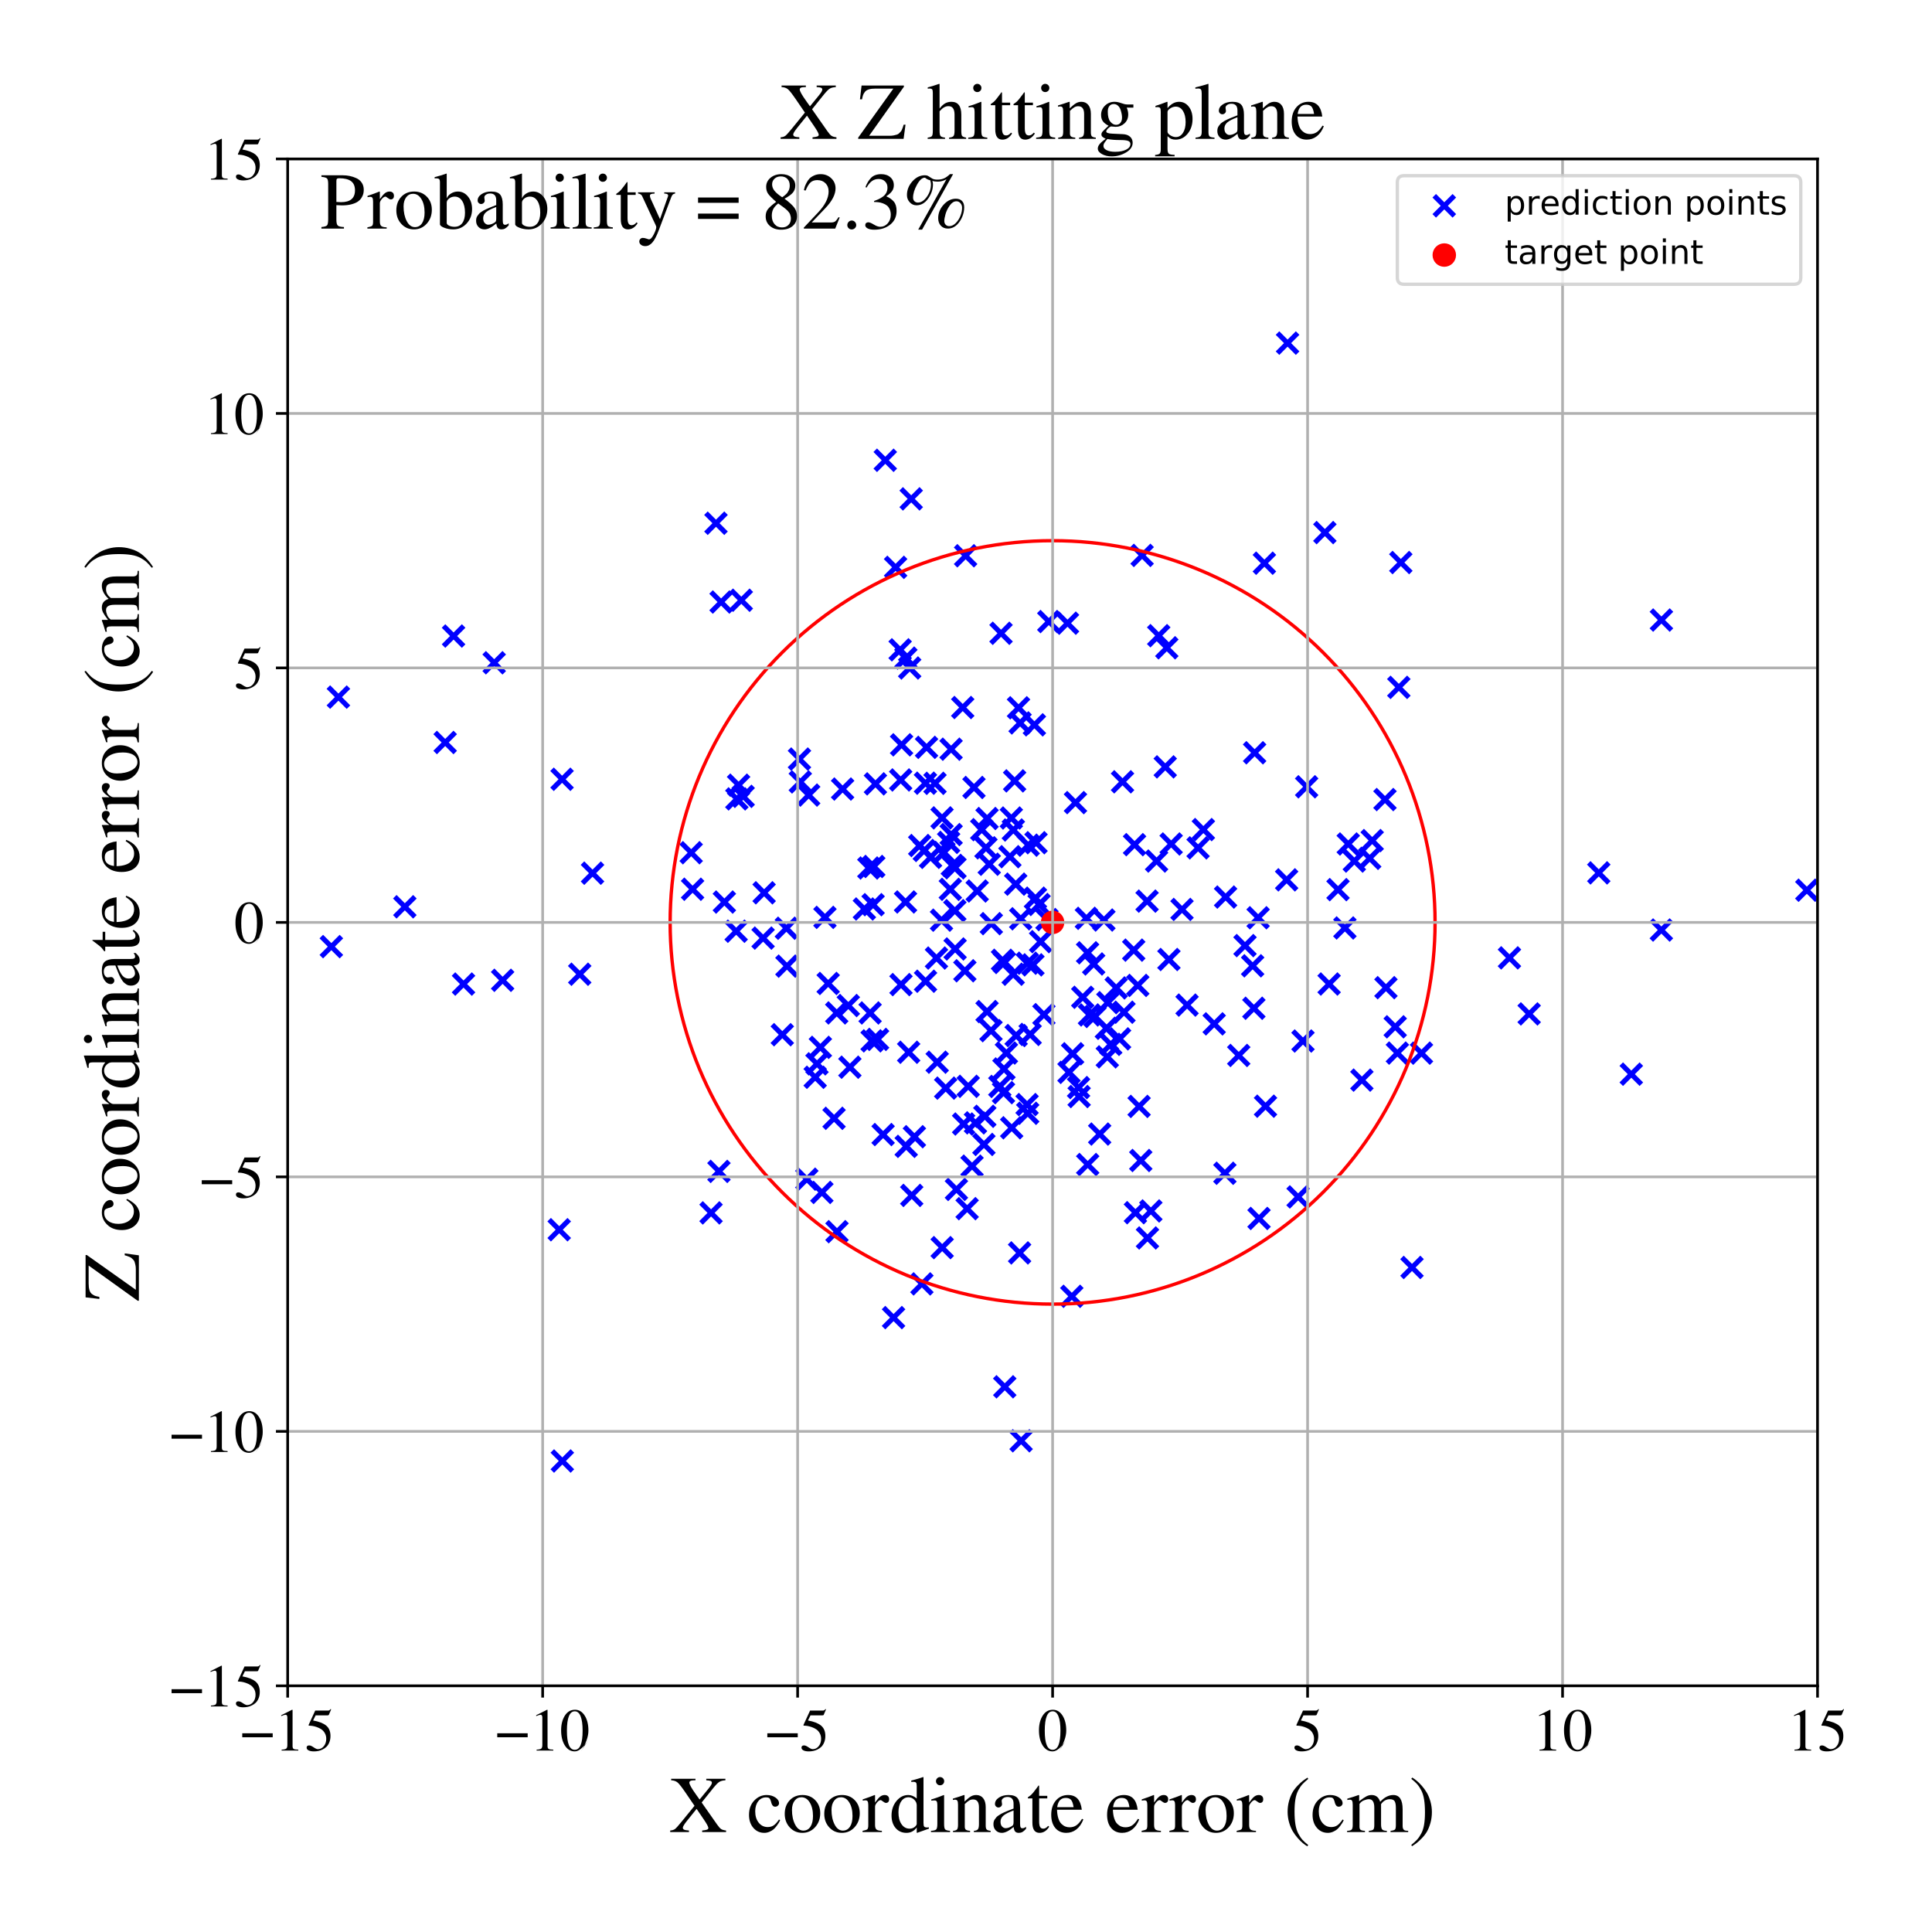<?xml version="1.0" encoding="utf-8" standalone="no"?>
<!DOCTYPE svg PUBLIC "-//W3C//DTD SVG 1.1//EN"
  "http://www.w3.org/Graphics/SVG/1.1/DTD/svg11.dtd">
<!-- Created with matplotlib (https://matplotlib.org/) -->
<svg height="576pt" version="1.1" viewBox="0 0 576 576" width="576pt" xmlns="http://www.w3.org/2000/svg" xmlns:xlink="http://www.w3.org/1999/xlink">
 <defs>
  <style type="text/css">
*{stroke-linecap:butt;stroke-linejoin:round;}
  </style>
 </defs>
 <g id="figure_1">
  <g id="patch_1">
   <path d="M 0 576 
L 576 576 
L 576 0 
L 0 0 
z
" style="fill:#ffffff;"/>
  </g>
  <g id="axes_1">
   <g id="patch_2">
    <path d="M 85.766 502.609 
L 541.875 502.609 
L 541.875 47.391 
L 85.766 47.391 
z
" style="fill:#ffffff;"/>
   </g>
   <g id="PathCollection_1">
    <defs>
     <path d="M -3 3 
L 3 -3 
M -3 -3 
L 3 3 
" id="m950f4860d2" style="stroke:#0000ff;stroke-width:1.5;"/>
    </defs>
    <g clip-path="url(#paf7557db47)">
     <use style="fill:#0000ff;stroke:#0000ff;stroke-width:1.5;" x="394.992" xlink:href="#m950f4860d2" y="158.783"/>
     <use style="fill:#0000ff;stroke:#0000ff;stroke-width:1.5;" x="-1" xlink:href="#m950f4860d2" y="352.625"/>
     <use style="fill:#0000ff;stroke:#0000ff;stroke-width:1.5;" x="-1" xlink:href="#m950f4860d2" y="356.176"/>
     <use style="fill:#0000ff;stroke:#0000ff;stroke-width:1.5;" x="287.663" xlink:href="#m950f4860d2" y="289.422"/>
     <use style="fill:#0000ff;stroke:#0000ff;stroke-width:1.5;" x="238.352" xlink:href="#m950f4860d2" y="226.304"/>
     <use style="fill:#0000ff;stroke:#0000ff;stroke-width:1.5;" x="302.073" xlink:href="#m950f4860d2" y="290.448"/>
     <use style="fill:#0000ff;stroke:#0000ff;stroke-width:1.5;" x="268.625" xlink:href="#m950f4860d2" y="293.541"/>
     <use style="fill:#0000ff;stroke:#0000ff;stroke-width:1.5;" x="274.197" xlink:href="#m950f4860d2" y="252.081"/>
     <use style="fill:#0000ff;stroke:#0000ff;stroke-width:1.5;" x="244.584" xlink:href="#m950f4860d2" y="312.255"/>
     <use style="fill:#0000ff;stroke:#0000ff;stroke-width:1.5;" x="318.26" xlink:href="#m950f4860d2" y="185.795"/>
     <use style="fill:#0000ff;stroke:#0000ff;stroke-width:1.5;" x="338.006" xlink:href="#m950f4860d2" y="283.27"/>
     <use style="fill:#0000ff;stroke:#0000ff;stroke-width:1.5;" x="253.382" xlink:href="#m950f4860d2" y="318.171"/>
     <use style="fill:#0000ff;stroke:#0000ff;stroke-width:1.5;" x="339.61" xlink:href="#m950f4860d2" y="329.861"/>
     <use style="fill:#0000ff;stroke:#0000ff;stroke-width:1.5;" x="310.238" xlink:href="#m950f4860d2" y="280.743"/>
     <use style="fill:#0000ff;stroke:#0000ff;stroke-width:1.5;" x="290.826" xlink:href="#m950f4860d2" y="334.76"/>
     <use style="fill:#0000ff;stroke:#0000ff;stroke-width:1.5;" x="291.342" xlink:href="#m950f4860d2" y="265.641"/>
     <use style="fill:#0000ff;stroke:#0000ff;stroke-width:1.5;" x="120.698" xlink:href="#m950f4860d2" y="270.349"/>
     <use style="fill:#0000ff;stroke:#0000ff;stroke-width:1.5;" x="423.795" xlink:href="#m950f4860d2" y="313.978"/>
     <use style="fill:#0000ff;stroke:#0000ff;stroke-width:1.5;" x="279.197" xlink:href="#m950f4860d2" y="285.625"/>
     <use style="fill:#0000ff;stroke:#0000ff;stroke-width:1.5;" x="301.623" xlink:href="#m950f4860d2" y="336.231"/>
     <use style="fill:#0000ff;stroke:#0000ff;stroke-width:1.5;" x="241.098" xlink:href="#m950f4860d2" y="237.043"/>
     <use style="fill:#0000ff;stroke:#0000ff;stroke-width:1.5;" x="538.682" xlink:href="#m950f4860d2" y="265.402"/>
     <use style="fill:#0000ff;stroke:#0000ff;stroke-width:1.5;" x="365.396" xlink:href="#m950f4860d2" y="267.443"/>
     <use style="fill:#0000ff;stroke:#0000ff;stroke-width:1.5;" x="375.359" xlink:href="#m950f4860d2" y="363.262"/>
     <use style="fill:#0000ff;stroke:#0000ff;stroke-width:1.5;" x="302.115" xlink:href="#m950f4860d2" y="247.451"/>
     <use style="fill:#0000ff;stroke:#0000ff;stroke-width:1.5;" x="476.656" xlink:href="#m950f4860d2" y="260.235"/>
     <use style="fill:#0000ff;stroke:#0000ff;stroke-width:1.5;" x="323.898" xlink:href="#m950f4860d2" y="273.786"/>
     <use style="fill:#0000ff;stroke:#0000ff;stroke-width:1.5;" x="288.662" xlink:href="#m950f4860d2" y="323.871"/>
     <use style="fill:#0000ff;stroke:#0000ff;stroke-width:1.5;" x="396.259" xlink:href="#m950f4860d2" y="293.369"/>
     <use style="fill:#0000ff;stroke:#0000ff;stroke-width:1.5;" x="580.663" xlink:href="#m950f4860d2" y="335.994"/>
     <use style="fill:#0000ff;stroke:#0000ff;stroke-width:1.5;" x="319.547" xlink:href="#m950f4860d2" y="386.483"/>
     <use style="fill:#0000ff;stroke:#0000ff;stroke-width:1.5;" x="206.486" xlink:href="#m950f4860d2" y="265.113"/>
     <use style="fill:#0000ff;stroke:#0000ff;stroke-width:1.5;" x="220.204" xlink:href="#m950f4860d2" y="234.092"/>
     <use style="fill:#0000ff;stroke:#0000ff;stroke-width:1.5;" x="335.103" xlink:href="#m950f4860d2" y="301.778"/>
     <use style="fill:#0000ff;stroke:#0000ff;stroke-width:1.5;" x="333.792" xlink:href="#m950f4860d2" y="309.718"/>
     <use style="fill:#0000ff;stroke:#0000ff;stroke-width:1.5;" x="259.41" xlink:href="#m950f4860d2" y="301.994"/>
     <use style="fill:#0000ff;stroke:#0000ff;stroke-width:1.5;" x="413.204" xlink:href="#m950f4860d2" y="294.459"/>
     <use style="fill:#0000ff;stroke:#0000ff;stroke-width:1.5;" x="334.664" xlink:href="#m950f4860d2" y="233.085"/>
     <use style="fill:#0000ff;stroke:#0000ff;stroke-width:1.5;" x="329.846" xlink:href="#m950f4860d2" y="306.569"/>
     <use style="fill:#0000ff;stroke:#0000ff;stroke-width:1.5;" x="214.984" xlink:href="#m950f4860d2" y="179.487"/>
     <use style="fill:#0000ff;stroke:#0000ff;stroke-width:1.5;" x="293.343" xlink:href="#m950f4860d2" y="341.2"/>
     <use style="fill:#0000ff;stroke:#0000ff;stroke-width:1.5;" x="268.796" xlink:href="#m950f4860d2" y="222.06"/>
     <use style="fill:#0000ff;stroke:#0000ff;stroke-width:1.5;" x="147.337" xlink:href="#m950f4860d2" y="197.596"/>
     <use style="fill:#0000ff;stroke:#0000ff;stroke-width:1.5;" x="289.8" xlink:href="#m950f4860d2" y="347.671"/>
     <use style="fill:#0000ff;stroke:#0000ff;stroke-width:1.5;" x="361.999" xlink:href="#m950f4860d2" y="305.247"/>
     <use style="fill:#0000ff;stroke:#0000ff;stroke-width:1.5;" x="298.079" xlink:href="#m950f4860d2" y="323.902"/>
     <use style="fill:#0000ff;stroke:#0000ff;stroke-width:1.5;" x="342.102" xlink:href="#m950f4860d2" y="369.081"/>
     <use style="fill:#0000ff;stroke:#0000ff;stroke-width:1.5;" x="211.995" xlink:href="#m950f4860d2" y="361.609"/>
     <use style="fill:#0000ff;stroke:#0000ff;stroke-width:1.5;" x="301.092" xlink:href="#m950f4860d2" y="255.416"/>
     <use style="fill:#0000ff;stroke:#0000ff;stroke-width:1.5;" x="166.72" xlink:href="#m950f4860d2" y="366.627"/>
     <use style="fill:#0000ff;stroke:#0000ff;stroke-width:1.5;" x="279.414" xlink:href="#m950f4860d2" y="316.676"/>
     <use style="fill:#0000ff;stroke:#0000ff;stroke-width:1.5;" x="272.617" xlink:href="#m950f4860d2" y="338.895"/>
     <use style="fill:#0000ff;stroke:#0000ff;stroke-width:1.5;" x="304.129" xlink:href="#m950f4860d2" y="215.529"/>
     <use style="fill:#0000ff;stroke:#0000ff;stroke-width:1.5;" x="278.761" xlink:href="#m950f4860d2" y="233.537"/>
     <use style="fill:#0000ff;stroke:#0000ff;stroke-width:1.5;" x="277.431" xlink:href="#m950f4860d2" y="255.612"/>
     <use style="fill:#0000ff;stroke:#0000ff;stroke-width:1.5;" x="287.292" xlink:href="#m950f4860d2" y="335.109"/>
     <use style="fill:#0000ff;stroke:#0000ff;stroke-width:1.5;" x="260.306" xlink:href="#m950f4860d2" y="269.719"/>
     <use style="fill:#0000ff;stroke:#0000ff;stroke-width:1.5;" x="243.035" xlink:href="#m950f4860d2" y="321.176"/>
     <use style="fill:#0000ff;stroke:#0000ff;stroke-width:1.5;" x="34.143" xlink:href="#m950f4860d2" y="307.839"/>
     <use style="fill:#0000ff;stroke:#0000ff;stroke-width:1.5;" x="321.731" xlink:href="#m950f4860d2" y="326.916"/>
     <use style="fill:#0000ff;stroke:#0000ff;stroke-width:1.5;" x="347.867" xlink:href="#m950f4860d2" y="193.127"/>
     <use style="fill:#0000ff;stroke:#0000ff;stroke-width:1.5;" x="293.61" xlink:href="#m950f4860d2" y="332.808"/>
     <use style="fill:#0000ff;stroke:#0000ff;stroke-width:1.5;" x="206.07" xlink:href="#m950f4860d2" y="254.228"/>
     <use style="fill:#0000ff;stroke:#0000ff;stroke-width:1.5;" x="274.852" xlink:href="#m950f4860d2" y="382.775"/>
     <use style="fill:#0000ff;stroke:#0000ff;stroke-width:1.5;" x="387.014" xlink:href="#m950f4860d2" y="356.842"/>
     <use style="fill:#0000ff;stroke:#0000ff;stroke-width:1.5;" x="280.861" xlink:href="#m950f4860d2" y="243.835"/>
     <use style="fill:#0000ff;stroke:#0000ff;stroke-width:1.5;" x="283.919" xlink:href="#m950f4860d2" y="257.996"/>
     <use style="fill:#0000ff;stroke:#0000ff;stroke-width:1.5;" x="283.567" xlink:href="#m950f4860d2" y="248.814"/>
     <use style="fill:#0000ff;stroke:#0000ff;stroke-width:1.5;" x="383.87" xlink:href="#m950f4860d2" y="102.293"/>
     <use style="fill:#0000ff;stroke:#0000ff;stroke-width:1.5;" x="269.974" xlink:href="#m950f4860d2" y="268.908"/>
     <use style="fill:#0000ff;stroke:#0000ff;stroke-width:1.5;" x="302.95" xlink:href="#m950f4860d2" y="308.73"/>
     <use style="fill:#0000ff;stroke:#0000ff;stroke-width:1.5;" x="309.788" xlink:href="#m950f4860d2" y="269.659"/>
     <use style="fill:#0000ff;stroke:#0000ff;stroke-width:1.5;" x="324.798" xlink:href="#m950f4860d2" y="302.594"/>
     <use style="fill:#0000ff;stroke:#0000ff;stroke-width:1.5;" x="167.653" xlink:href="#m950f4860d2" y="435.577"/>
     <use style="fill:#0000ff;stroke:#0000ff;stroke-width:1.5;" x="270.907" xlink:href="#m950f4860d2" y="313.713"/>
     <use style="fill:#0000ff;stroke:#0000ff;stroke-width:1.5;" x="303.654" xlink:href="#m950f4860d2" y="211.016"/>
     <use style="fill:#0000ff;stroke:#0000ff;stroke-width:1.5;" x="306.402" xlink:href="#m950f4860d2" y="331.908"/>
     <use style="fill:#0000ff;stroke:#0000ff;stroke-width:1.5;" x="249.46" xlink:href="#m950f4860d2" y="301.988"/>
     <use style="fill:#0000ff;stroke:#0000ff;stroke-width:1.5;" x="251.212" xlink:href="#m950f4860d2" y="235.244"/>
     <use style="fill:#0000ff;stroke:#0000ff;stroke-width:1.5;" x="415.964" xlink:href="#m950f4860d2" y="306.132"/>
     <use style="fill:#0000ff;stroke:#0000ff;stroke-width:1.5;" x="172.84" xlink:href="#m950f4860d2" y="290.452"/>
     <use style="fill:#0000ff;stroke:#0000ff;stroke-width:1.5;" x="353.907" xlink:href="#m950f4860d2" y="299.653"/>
     <use style="fill:#0000ff;stroke:#0000ff;stroke-width:1.5;" x="344.821" xlink:href="#m950f4860d2" y="256.703"/>
     <use style="fill:#0000ff;stroke:#0000ff;stroke-width:1.5;" x="214.346" xlink:href="#m950f4860d2" y="349.235"/>
     <use style="fill:#0000ff;stroke:#0000ff;stroke-width:1.5;" x="234.616" xlink:href="#m950f4860d2" y="288.039"/>
     <use style="fill:#0000ff;stroke:#0000ff;stroke-width:1.5;" x="408.358" xlink:href="#m950f4860d2" y="255.899"/>
     <use style="fill:#0000ff;stroke:#0000ff;stroke-width:1.5;" x="400.965" xlink:href="#m950f4860d2" y="276.657"/>
     <use style="fill:#0000ff;stroke:#0000ff;stroke-width:1.5;" x="-1" xlink:href="#m950f4860d2" y="355.445"/>
     <use style="fill:#0000ff;stroke:#0000ff;stroke-width:1.5;" x="-1" xlink:href="#m950f4860d2" y="355.459"/>
     <use style="fill:#0000ff;stroke:#0000ff;stroke-width:1.5;" x="373.457" xlink:href="#m950f4860d2" y="287.942"/>
     <use style="fill:#0000ff;stroke:#0000ff;stroke-width:1.5;" x="486.352" xlink:href="#m950f4860d2" y="320.248"/>
     <use style="fill:#0000ff;stroke:#0000ff;stroke-width:1.5;" x="284.752" xlink:href="#m950f4860d2" y="282.919"/>
     <use style="fill:#0000ff;stroke:#0000ff;stroke-width:1.5;" x="300.051" xlink:href="#m950f4860d2" y="313.946"/>
     <use style="fill:#0000ff;stroke:#0000ff;stroke-width:1.5;" x="318.705" xlink:href="#m950f4860d2" y="319.713"/>
     <use style="fill:#0000ff;stroke:#0000ff;stroke-width:1.5;" x="288.34" xlink:href="#m950f4860d2" y="360.342"/>
     <use style="fill:#0000ff;stroke:#0000ff;stroke-width:1.5;" x="298.445" xlink:href="#m950f4860d2" y="188.801"/>
     <use style="fill:#0000ff;stroke:#0000ff;stroke-width:1.5;" x="358.769" xlink:href="#m950f4860d2" y="247.327"/>
     <use style="fill:#0000ff;stroke:#0000ff;stroke-width:1.5;" x="303.981" xlink:href="#m950f4860d2" y="373.539"/>
     <use style="fill:#0000ff;stroke:#0000ff;stroke-width:1.5;" x="450.026" xlink:href="#m950f4860d2" y="285.575"/>
     <use style="fill:#0000ff;stroke:#0000ff;stroke-width:1.5;" x="282.826" xlink:href="#m950f4860d2" y="251.146"/>
     <use style="fill:#0000ff;stroke:#0000ff;stroke-width:1.5;" x="281.419" xlink:href="#m950f4860d2" y="254.148"/>
     <use style="fill:#0000ff;stroke:#0000ff;stroke-width:1.5;" x="321.56" xlink:href="#m950f4860d2" y="324.246"/>
     <use style="fill:#0000ff;stroke:#0000ff;stroke-width:1.5;" x="292.695" xlink:href="#m950f4860d2" y="247.348"/>
     <use style="fill:#0000ff;stroke:#0000ff;stroke-width:1.5;" x="219.682" xlink:href="#m950f4860d2" y="238.18"/>
     <use style="fill:#0000ff;stroke:#0000ff;stroke-width:1.5;" x="268.527" xlink:href="#m950f4860d2" y="232.533"/>
     <use style="fill:#0000ff;stroke:#0000ff;stroke-width:1.5;" x="455.898" xlink:href="#m950f4860d2" y="302.283"/>
     <use style="fill:#0000ff;stroke:#0000ff;stroke-width:1.5;" x="213.462" xlink:href="#m950f4860d2" y="155.993"/>
     <use style="fill:#0000ff;stroke:#0000ff;stroke-width:1.5;" x="614.106" xlink:href="#m950f4860d2" y="189.286"/>
     <use style="fill:#0000ff;stroke:#0000ff;stroke-width:1.5;" x="340.507" xlink:href="#m950f4860d2" y="165.587"/>
     <use style="fill:#0000ff;stroke:#0000ff;stroke-width:1.5;" x="417.039" xlink:href="#m950f4860d2" y="204.929"/>
     <use style="fill:#0000ff;stroke:#0000ff;stroke-width:1.5;" x="304.317" xlink:href="#m950f4860d2" y="273.919"/>
     <use style="fill:#0000ff;stroke:#0000ff;stroke-width:1.5;" x="341.989" xlink:href="#m950f4860d2" y="268.659"/>
     <use style="fill:#0000ff;stroke:#0000ff;stroke-width:1.5;" x="270.181" xlink:href="#m950f4860d2" y="341.774"/>
     <use style="fill:#0000ff;stroke:#0000ff;stroke-width:1.5;" x="240.545" xlink:href="#m950f4860d2" y="351.559"/>
     <use style="fill:#0000ff;stroke:#0000ff;stroke-width:1.5;" x="374.052" xlink:href="#m950f4860d2" y="224.426"/>
     <use style="fill:#0000ff;stroke:#0000ff;stroke-width:1.5;" x="301.513" xlink:href="#m950f4860d2" y="243.879"/>
     <use style="fill:#0000ff;stroke:#0000ff;stroke-width:1.5;" x="420.973" xlink:href="#m950f4860d2" y="377.879"/>
     <use style="fill:#0000ff;stroke:#0000ff;stroke-width:1.5;" x="233.236" xlink:href="#m950f4860d2" y="308.484"/>
     <use style="fill:#0000ff;stroke:#0000ff;stroke-width:1.5;" x="-1" xlink:href="#m950f4860d2" y="250.722"/>
     <use style="fill:#0000ff;stroke:#0000ff;stroke-width:1.5;" x="-1" xlink:href="#m950f4860d2" y="244.086"/>
     <use style="fill:#0000ff;stroke:#0000ff;stroke-width:1.5;" x="349.166" xlink:href="#m950f4860d2" y="251.621"/>
     <use style="fill:#0000ff;stroke:#0000ff;stroke-width:1.5;" x="383.595" xlink:href="#m950f4860d2" y="262.313"/>
     <use style="fill:#0000ff;stroke:#0000ff;stroke-width:1.5;" x="281.942" xlink:href="#m950f4860d2" y="324.407"/>
     <use style="fill:#0000ff;stroke:#0000ff;stroke-width:1.5;" x="389.565" xlink:href="#m950f4860d2" y="234.569"/>
     <use style="fill:#0000ff;stroke:#0000ff;stroke-width:1.5;" x="352.401" xlink:href="#m950f4860d2" y="271.135"/>
     <use style="fill:#0000ff;stroke:#0000ff;stroke-width:1.5;" x="167.575" xlink:href="#m950f4860d2" y="232.329"/>
     <use style="fill:#0000ff;stroke:#0000ff;stroke-width:1.5;" x="299.455" xlink:href="#m950f4860d2" y="286.954"/>
     <use style="fill:#0000ff;stroke:#0000ff;stroke-width:1.5;" x="388.467" xlink:href="#m950f4860d2" y="310.364"/>
     <use style="fill:#0000ff;stroke:#0000ff;stroke-width:1.5;" x="338.253" xlink:href="#m950f4860d2" y="251.822"/>
     <use style="fill:#0000ff;stroke:#0000ff;stroke-width:1.5;" x="416.615" xlink:href="#m950f4860d2" y="313.96"/>
     <use style="fill:#0000ff;stroke:#0000ff;stroke-width:1.5;" x="267.014" xlink:href="#m950f4860d2" y="169.144"/>
     <use style="fill:#0000ff;stroke:#0000ff;stroke-width:1.5;" x="98.789" xlink:href="#m950f4860d2" y="282.224"/>
     <use style="fill:#0000ff;stroke:#0000ff;stroke-width:1.5;" x="268.368" xlink:href="#m950f4860d2" y="193.733"/>
     <use style="fill:#0000ff;stroke:#0000ff;stroke-width:1.5;" x="248.666" xlink:href="#m950f4860d2" y="333.408"/>
     <use style="fill:#0000ff;stroke:#0000ff;stroke-width:1.5;" x="338.512" xlink:href="#m950f4860d2" y="361.546"/>
     <use style="fill:#0000ff;stroke:#0000ff;stroke-width:1.5;" x="261.643" xlink:href="#m950f4860d2" y="309.88"/>
     <use style="fill:#0000ff;stroke:#0000ff;stroke-width:1.5;" x="294.278" xlink:href="#m950f4860d2" y="301.578"/>
     <use style="fill:#0000ff;stroke:#0000ff;stroke-width:1.5;" x="403.773" xlink:href="#m950f4860d2" y="256.714"/>
     <use style="fill:#0000ff;stroke:#0000ff;stroke-width:1.5;" x="326.07" xlink:href="#m950f4860d2" y="287.393"/>
     <use style="fill:#0000ff;stroke:#0000ff;stroke-width:1.5;" x="331.147" xlink:href="#m950f4860d2" y="311.361"/>
     <use style="fill:#0000ff;stroke:#0000ff;stroke-width:1.5;" x="369.313" xlink:href="#m950f4860d2" y="314.668"/>
     <use style="fill:#0000ff;stroke:#0000ff;stroke-width:1.5;" x="227.508" xlink:href="#m950f4860d2" y="279.68"/>
     <use style="fill:#0000ff;stroke:#0000ff;stroke-width:1.5;" x="293.952" xlink:href="#m950f4860d2" y="252.764"/>
     <use style="fill:#0000ff;stroke:#0000ff;stroke-width:1.5;" x="246.912" xlink:href="#m950f4860d2" y="293.203"/>
     <use style="fill:#0000ff;stroke:#0000ff;stroke-width:1.5;" x="324.253" xlink:href="#m950f4860d2" y="284.057"/>
     <use style="fill:#0000ff;stroke:#0000ff;stroke-width:1.5;" x="306.29" xlink:href="#m950f4860d2" y="287.163"/>
     <use style="fill:#0000ff;stroke:#0000ff;stroke-width:1.5;" x="287.888" xlink:href="#m950f4860d2" y="165.691"/>
     <use style="fill:#0000ff;stroke:#0000ff;stroke-width:1.5;" x="376.961" xlink:href="#m950f4860d2" y="167.909"/>
     <use style="fill:#0000ff;stroke:#0000ff;stroke-width:1.5;" x="285.146" xlink:href="#m950f4860d2" y="354.615"/>
     <use style="fill:#0000ff;stroke:#0000ff;stroke-width:1.5;" x="339.216" xlink:href="#m950f4860d2" y="293.789"/>
     <use style="fill:#0000ff;stroke:#0000ff;stroke-width:1.5;" x="215.961" xlink:href="#m950f4860d2" y="268.934"/>
     <use style="fill:#0000ff;stroke:#0000ff;stroke-width:1.5;" x="234.443" xlink:href="#m950f4860d2" y="276.74"/>
     <use style="fill:#0000ff;stroke:#0000ff;stroke-width:1.5;" x="270.071" xlink:href="#m950f4860d2" y="196.209"/>
     <use style="fill:#0000ff;stroke:#0000ff;stroke-width:1.5;" x="365.182" xlink:href="#m950f4860d2" y="349.792"/>
     <use style="fill:#0000ff;stroke:#0000ff;stroke-width:1.5;" x="284.715" xlink:href="#m950f4860d2" y="258.715"/>
     <use style="fill:#0000ff;stroke:#0000ff;stroke-width:1.5;" x="299.558" xlink:href="#m950f4860d2" y="413.456"/>
     <use style="fill:#0000ff;stroke:#0000ff;stroke-width:1.5;" x="283.326" xlink:href="#m950f4860d2" y="265.141"/>
     <use style="fill:#0000ff;stroke:#0000ff;stroke-width:1.5;" x="294.279" xlink:href="#m950f4860d2" y="244.029"/>
     <use style="fill:#0000ff;stroke:#0000ff;stroke-width:1.5;" x="401.964" xlink:href="#m950f4860d2" y="251.621"/>
     <use style="fill:#0000ff;stroke:#0000ff;stroke-width:1.5;" x="245.945" xlink:href="#m950f4860d2" y="273.5"/>
     <use style="fill:#0000ff;stroke:#0000ff;stroke-width:1.5;" x="373.826" xlink:href="#m950f4860d2" y="300.598"/>
     <use style="fill:#0000ff;stroke:#0000ff;stroke-width:1.5;" x="312.137" xlink:href="#m950f4860d2" y="274.151"/>
     <use style="fill:#0000ff;stroke:#0000ff;stroke-width:1.5;" x="299.182" xlink:href="#m950f4860d2" y="325.759"/>
     <use style="fill:#0000ff;stroke:#0000ff;stroke-width:1.5;" x="326.46" xlink:href="#m950f4860d2" y="303.051"/>
     <use style="fill:#0000ff;stroke:#0000ff;stroke-width:1.5;" x="245.03" xlink:href="#m950f4860d2" y="355.506"/>
     <use style="fill:#0000ff;stroke:#0000ff;stroke-width:1.5;" x="347.401" xlink:href="#m950f4860d2" y="228.632"/>
     <use style="fill:#0000ff;stroke:#0000ff;stroke-width:1.5;" x="340.108" xlink:href="#m950f4860d2" y="345.985"/>
     <use style="fill:#0000ff;stroke:#0000ff;stroke-width:1.5;" x="221.009" xlink:href="#m950f4860d2" y="178.955"/>
     <use style="fill:#0000ff;stroke:#0000ff;stroke-width:1.5;" x="284.681" xlink:href="#m950f4860d2" y="271.504"/>
     <use style="fill:#0000ff;stroke:#0000ff;stroke-width:1.5;" x="568.068" xlink:href="#m950f4860d2" y="299.202"/>
     <use style="fill:#0000ff;stroke:#0000ff;stroke-width:1.5;" x="357.193" xlink:href="#m950f4860d2" y="252.78"/>
     <use style="fill:#0000ff;stroke:#0000ff;stroke-width:1.5;" x="271.668" xlink:href="#m950f4860d2" y="148.731"/>
     <use style="fill:#0000ff;stroke:#0000ff;stroke-width:1.5;" x="249.539" xlink:href="#m950f4860d2" y="367.209"/>
     <use style="fill:#0000ff;stroke:#0000ff;stroke-width:1.5;" x="348.499" xlink:href="#m950f4860d2" y="286.062"/>
     <use style="fill:#0000ff;stroke:#0000ff;stroke-width:1.5;" x="307.955" xlink:href="#m950f4860d2" y="287.658"/>
     <use style="fill:#0000ff;stroke:#0000ff;stroke-width:1.5;" x="238.602" xlink:href="#m950f4860d2" y="233.124"/>
     <use style="fill:#0000ff;stroke:#0000ff;stroke-width:1.5;" x="330.293" xlink:href="#m950f4860d2" y="298.926"/>
     <use style="fill:#0000ff;stroke:#0000ff;stroke-width:1.5;" x="276.239" xlink:href="#m950f4860d2" y="222.814"/>
     <use style="fill:#0000ff;stroke:#0000ff;stroke-width:1.5;" x="306.211" xlink:href="#m950f4860d2" y="329.317"/>
     <use style="fill:#0000ff;stroke:#0000ff;stroke-width:1.5;" x="287.02" xlink:href="#m950f4860d2" y="210.939"/>
     <use style="fill:#0000ff;stroke:#0000ff;stroke-width:1.5;" x="417.638" xlink:href="#m950f4860d2" y="167.711"/>
     <use style="fill:#0000ff;stroke:#0000ff;stroke-width:1.5;" x="412.913" xlink:href="#m950f4860d2" y="238.378"/>
     <use style="fill:#0000ff;stroke:#0000ff;stroke-width:1.5;" x="20.594" xlink:href="#m950f4860d2" y="192.567"/>
     <use style="fill:#0000ff;stroke:#0000ff;stroke-width:1.5;" x="332.778" xlink:href="#m950f4860d2" y="294.536"/>
     <use style="fill:#0000ff;stroke:#0000ff;stroke-width:1.5;" x="329.114" xlink:href="#m950f4860d2" y="274.293"/>
     <use style="fill:#0000ff;stroke:#0000ff;stroke-width:1.5;" x="252.912" xlink:href="#m950f4860d2" y="299.786"/>
     <use style="fill:#0000ff;stroke:#0000ff;stroke-width:1.5;" x="149.854" xlink:href="#m950f4860d2" y="292.261"/>
     <use style="fill:#0000ff;stroke:#0000ff;stroke-width:1.5;" x="308.877" xlink:href="#m950f4860d2" y="251.242"/>
     <use style="fill:#0000ff;stroke:#0000ff;stroke-width:1.5;" x="294.931" xlink:href="#m950f4860d2" y="257.661"/>
     <use style="fill:#0000ff;stroke:#0000ff;stroke-width:1.5;" x="68.409" xlink:href="#m950f4860d2" y="213.361"/>
     <use style="fill:#0000ff;stroke:#0000ff;stroke-width:1.5;" x="135.227" xlink:href="#m950f4860d2" y="189.624"/>
     <use style="fill:#0000ff;stroke:#0000ff;stroke-width:1.5;" x="10.842" xlink:href="#m950f4860d2" y="290.72"/>
     <use style="fill:#0000ff;stroke:#0000ff;stroke-width:1.5;" x="343.111" xlink:href="#m950f4860d2" y="361.028"/>
     <use style="fill:#0000ff;stroke:#0000ff;stroke-width:1.5;" x="283.553" xlink:href="#m950f4860d2" y="223.361"/>
     <use style="fill:#0000ff;stroke:#0000ff;stroke-width:1.5;" x="259.033" xlink:href="#m950f4860d2" y="258.783"/>
     <use style="fill:#0000ff;stroke:#0000ff;stroke-width:1.5;" x="227.812" xlink:href="#m950f4860d2" y="266.173"/>
     <use style="fill:#0000ff;stroke:#0000ff;stroke-width:1.5;" x="495.329" xlink:href="#m950f4860d2" y="184.859"/>
     <use style="fill:#0000ff;stroke:#0000ff;stroke-width:1.5;" x="729.096" xlink:href="#m950f4860d2" y="256.909"/>
     <use style="fill:#0000ff;stroke:#0000ff;stroke-width:1.5;" x="320.641" xlink:href="#m950f4860d2" y="239.285"/>
     <use style="fill:#0000ff;stroke:#0000ff;stroke-width:1.5;" x="280.899" xlink:href="#m950f4860d2" y="371.964"/>
     <use style="fill:#0000ff;stroke:#0000ff;stroke-width:1.5;" x="307.127" xlink:href="#m950f4860d2" y="308.402"/>
     <use style="fill:#0000ff;stroke:#0000ff;stroke-width:1.5;" x="377.299" xlink:href="#m950f4860d2" y="329.797"/>
     <use style="fill:#0000ff;stroke:#0000ff;stroke-width:1.5;" x="243.576" xlink:href="#m950f4860d2" y="317.168"/>
     <use style="fill:#0000ff;stroke:#0000ff;stroke-width:1.5;" x="299.315" xlink:href="#m950f4860d2" y="318.702"/>
     <use style="fill:#0000ff;stroke:#0000ff;stroke-width:1.5;" x="319.785" xlink:href="#m950f4860d2" y="314.163"/>
     <use style="fill:#0000ff;stroke:#0000ff;stroke-width:1.5;" x="302.501" xlink:href="#m950f4860d2" y="232.807"/>
     <use style="fill:#0000ff;stroke:#0000ff;stroke-width:1.5;" x="495.311" xlink:href="#m950f4860d2" y="277.276"/>
     <use style="fill:#0000ff;stroke:#0000ff;stroke-width:1.5;" x="324.284" xlink:href="#m950f4860d2" y="347.184"/>
     <use style="fill:#0000ff;stroke:#0000ff;stroke-width:1.5;" x="295.55" xlink:href="#m950f4860d2" y="275.373"/>
     <use style="fill:#0000ff;stroke:#0000ff;stroke-width:1.5;" x="330.128" xlink:href="#m950f4860d2" y="315.09"/>
     <use style="fill:#0000ff;stroke:#0000ff;stroke-width:1.5;" x="260.512" xlink:href="#m950f4860d2" y="258.328"/>
     <use style="fill:#0000ff;stroke:#0000ff;stroke-width:1.5;" x="302.822" xlink:href="#m950f4860d2" y="263.596"/>
     <use style="fill:#0000ff;stroke:#0000ff;stroke-width:1.5;" x="406.03" xlink:href="#m950f4860d2" y="322.019"/>
     <use style="fill:#0000ff;stroke:#0000ff;stroke-width:1.5;" x="280.699" xlink:href="#m950f4860d2" y="274.336"/>
     <use style="fill:#0000ff;stroke:#0000ff;stroke-width:1.5;" x="271.822" xlink:href="#m950f4860d2" y="356.394"/>
     <use style="fill:#0000ff;stroke:#0000ff;stroke-width:1.5;" x="263.29" xlink:href="#m950f4860d2" y="338.253"/>
     <use style="fill:#0000ff;stroke:#0000ff;stroke-width:1.5;" x="553.353" xlink:href="#m950f4860d2" y="289.551"/>
     <use style="fill:#0000ff;stroke:#0000ff;stroke-width:1.5;" x="290.379" xlink:href="#m950f4860d2" y="234.774"/>
     <use style="fill:#0000ff;stroke:#0000ff;stroke-width:1.5;" x="100.895" xlink:href="#m950f4860d2" y="207.833"/>
     <use style="fill:#0000ff;stroke:#0000ff;stroke-width:1.5;" x="398.915" xlink:href="#m950f4860d2" y="265.229"/>
     <use style="fill:#0000ff;stroke:#0000ff;stroke-width:1.5;" x="304.43" xlink:href="#m950f4860d2" y="429.55"/>
     <use style="fill:#0000ff;stroke:#0000ff;stroke-width:1.5;" x="375.096" xlink:href="#m950f4860d2" y="273.619"/>
     <use style="fill:#0000ff;stroke:#0000ff;stroke-width:1.5;" x="322.803" xlink:href="#m950f4860d2" y="297.329"/>
     <use style="fill:#0000ff;stroke:#0000ff;stroke-width:1.5;" x="221.564" xlink:href="#m950f4860d2" y="237.422"/>
     <use style="fill:#0000ff;stroke:#0000ff;stroke-width:1.5;" x="266.404" xlink:href="#m950f4860d2" y="392.826"/>
     <use style="fill:#0000ff;stroke:#0000ff;stroke-width:1.5;" x="176.657" xlink:href="#m950f4860d2" y="260.324"/>
     <use style="fill:#0000ff;stroke:#0000ff;stroke-width:1.5;" x="263.935" xlink:href="#m950f4860d2" y="137.224"/>
     <use style="fill:#0000ff;stroke:#0000ff;stroke-width:1.5;" x="261" xlink:href="#m950f4860d2" y="233.697"/>
     <use style="fill:#0000ff;stroke:#0000ff;stroke-width:1.5;" x="409.105" xlink:href="#m950f4860d2" y="250.606"/>
     <use style="fill:#0000ff;stroke:#0000ff;stroke-width:1.5;" x="-1" xlink:href="#m950f4860d2" y="260.744"/>
     <use style="fill:#0000ff;stroke:#0000ff;stroke-width:1.5;" x="-1" xlink:href="#m950f4860d2" y="251.78"/>
     <use style="fill:#0000ff;stroke:#0000ff;stroke-width:1.5;" x="312.68" xlink:href="#m950f4860d2" y="185.309"/>
     <use style="fill:#0000ff;stroke:#0000ff;stroke-width:1.5;" x="275.94" xlink:href="#m950f4860d2" y="292.538"/>
     <use style="fill:#0000ff;stroke:#0000ff;stroke-width:1.5;" x="306.544" xlink:href="#m950f4860d2" y="251.976"/>
     <use style="fill:#0000ff;stroke:#0000ff;stroke-width:1.5;" x="219.477" xlink:href="#m950f4860d2" y="277.63"/>
     <use style="fill:#0000ff;stroke:#0000ff;stroke-width:1.5;" x="275.914" xlink:href="#m950f4860d2" y="233.494"/>
     <use style="fill:#0000ff;stroke:#0000ff;stroke-width:1.5;" x="138.197" xlink:href="#m950f4860d2" y="293.386"/>
     <use style="fill:#0000ff;stroke:#0000ff;stroke-width:1.5;" x="132.726" xlink:href="#m950f4860d2" y="221.359"/>
     <use style="fill:#0000ff;stroke:#0000ff;stroke-width:1.5;" x="260.008" xlink:href="#m950f4860d2" y="310.318"/>
     <use style="fill:#0000ff;stroke:#0000ff;stroke-width:1.5;" x="298.878" xlink:href="#m950f4860d2" y="286.295"/>
     <use style="fill:#0000ff;stroke:#0000ff;stroke-width:1.5;" x="371.18" xlink:href="#m950f4860d2" y="281.917"/>
     <use style="fill:#0000ff;stroke:#0000ff;stroke-width:1.5;" x="345.459" xlink:href="#m950f4860d2" y="189.518"/>
     <use style="fill:#0000ff;stroke:#0000ff;stroke-width:1.5;" x="295.454" xlink:href="#m950f4860d2" y="307.28"/>
     <use style="fill:#0000ff;stroke:#0000ff;stroke-width:1.5;" x="271.211" xlink:href="#m950f4860d2" y="199.155"/>
     <use style="fill:#0000ff;stroke:#0000ff;stroke-width:1.5;" x="-1" xlink:href="#m950f4860d2" y="279.615"/>
     <use style="fill:#0000ff;stroke:#0000ff;stroke-width:1.5;" x="-1" xlink:href="#m950f4860d2" y="293.4"/>
     <use style="fill:#0000ff;stroke:#0000ff;stroke-width:1.5;" x="257.705" xlink:href="#m950f4860d2" y="271.004"/>
     <use style="fill:#0000ff;stroke:#0000ff;stroke-width:1.5;" x="885.804" xlink:href="#m950f4860d2" y="328.542"/>
     <use style="fill:#0000ff;stroke:#0000ff;stroke-width:1.5;" x="308.703" xlink:href="#m950f4860d2" y="267.771"/>
     <use style="fill:#0000ff;stroke:#0000ff;stroke-width:1.5;" x="308.39" xlink:href="#m950f4860d2" y="216.1"/>
     <use style="fill:#0000ff;stroke:#0000ff;stroke-width:1.5;" x="311.233" xlink:href="#m950f4860d2" y="302.499"/>
     <use style="fill:#0000ff;stroke:#0000ff;stroke-width:1.5;" x="327.854" xlink:href="#m950f4860d2" y="338.103"/>
     <use style="fill:#0000ff;stroke:#0000ff;stroke-width:1.5;" x="778.537" xlink:href="#m950f4860d2" y="231.387"/>
     <use style="fill:#0000ff;stroke:#0000ff;stroke-width:1.5;" x="275.573" xlink:href="#m950f4860d2" y="253.557"/>
    </g>
   </g>
   <g id="PathCollection_2">
    <defs>
     <path d="M 0 3 
C 0.796 3 1.559 2.684 2.121 2.121 
C 2.684 1.559 3 0.796 3 0 
C 3 -0.796 2.684 -1.559 2.121 -2.121 
C 1.559 -2.684 0.796 -3 0 -3 
C -0.796 -3 -1.559 -2.684 -2.121 -2.121 
C -2.684 -1.559 -3 -0.796 -3 0 
C -3 0.796 -2.684 1.559 -2.121 2.121 
C -1.559 2.684 -0.796 3 0 3 
z
" id="mb16d94a780" style="stroke:#ff0000;"/>
    </defs>
    <g clip-path="url(#paf7557db47)">
     <use style="fill:#ff0000;stroke:#ff0000;" x="313.82" xlink:href="#mb16d94a780" y="275"/>
    </g>
   </g>
   <g id="patch_3">
    <path clip-path="url(#paf7557db47)" d="M 313.82 388.805 
C 344.061 388.805 373.067 376.814 394.45 355.472 
C 415.833 334.131 427.848 305.181 427.848 275 
C 427.848 244.819 415.833 215.869 394.45 194.528 
C 373.067 173.186 344.061 161.195 313.82 161.195 
C 283.58 161.195 254.574 173.186 233.191 194.528 
C 211.808 215.869 199.793 244.819 199.793 275 
C 199.793 305.181 211.808 334.131 233.191 355.472 
C 254.574 376.814 283.58 388.805 313.82 388.805 
z
" style="fill:none;stroke:#ff0000;stroke-linejoin:miter;"/>
   </g>
   <g id="matplotlib.axis_1">
    <g id="xtick_1">
     <g id="line2d_1">
      <path clip-path="url(#paf7557db47)" d="M 85.766 502.609 
L 85.766 47.391 
" style="fill:none;stroke:#b0b0b0;stroke-linecap:square;stroke-width:0.8;"/>
     </g>
     <g id="line2d_2">
      <defs>
       <path d="M 0 0 
L 0 3.5 
" id="m7ad0015957" style="stroke:#000000;stroke-width:0.8;"/>
      </defs>
      <g>
       <use style="stroke:#000000;stroke-width:0.8;" x="85.766" xlink:href="#m7ad0015957" y="502.609"/>
      </g>
     </g>
     <g id="text_1">
      <!-- −15 -->
      <defs>
       <path d="M 3 22 
L 3 28.594 
L 53.406 28.594 
L 53.406 22 
z
" id="FreeSerif-8722"/>
       <path d="M 18.297 59.297 
Q 16.5 59.297 11.094 57.094 
L 11.094 58.5 
L 29.094 67.594 
L 29.906 67.406 
L 29.906 7.406 
Q 29.906 3.797 31.703 2.688 
Q 33.5 1.594 39.406 1.5 
L 39.406 0 
L 11.797 0 
L 11.797 1.5 
Q 17.406 1.703 19.344 3.141 
Q 21.297 4.594 21.297 9.297 
L 21.297 54.594 
Q 21.297 59.297 18.297 59.297 
z
" id="FreeSerif-49"/>
       <path d="M 35.703 19.406 
Q 35.703 24.703 33.344 28.797 
Q 31 32.906 27.641 35.156 
Q 24.297 37.406 20.141 38.844 
Q 16 40.297 12.953 40.75 
Q 9.906 41.203 7.594 41.203 
Q 6.406 41.203 6.406 42 
Q 6.406 42.297 6.5 42.5 
L 17.406 66.203 
L 38.297 66.203 
Q 39.906 66.203 40.844 66.703 
Q 41.797 67.203 42.906 68.797 
L 43.797 68.094 
L 40 59.203 
Q 39.594 58.297 37.703 58.297 
L 18.094 58.297 
L 13.906 49.797 
Q 28.5 47.203 35.594 41.344 
Q 42.703 35.5 42.703 24.203 
Q 42.703 18.297 40.844 13.688 
Q 39 9.094 36.141 6.297 
Q 33.297 3.5 29.547 1.703 
Q 25.797 -0.094 22.344 -0.75 
Q 18.906 -1.406 15.406 -1.406 
Q 9.797 -1.406 6.5 0.25 
Q 3.203 1.906 3.203 4.797 
Q 3.203 8.5 7.5 8.5 
Q 10.297 8.5 14.75 5.391 
Q 19.203 2.297 21.797 2.297 
Q 27.703 2.297 31.703 7.25 
Q 35.703 12.203 35.703 19.406 
z
" id="FreeSerif-53"/>
      </defs>
      <g transform="translate(71.689 521.903)scale(0.18 -0.18)">
       <use xlink:href="#FreeSerif-8722"/>
       <use x="56.4" xlink:href="#FreeSerif-49"/>
       <use x="106.4" xlink:href="#FreeSerif-53"/>
      </g>
     </g>
    </g>
    <g id="xtick_2">
     <g id="line2d_3">
      <path clip-path="url(#paf7557db47)" d="M 161.784 502.609 
L 161.784 47.391 
" style="fill:none;stroke:#b0b0b0;stroke-linecap:square;stroke-width:0.8;"/>
     </g>
     <g id="line2d_4">
      <g>
       <use style="stroke:#000000;stroke-width:0.8;" x="161.784" xlink:href="#m7ad0015957" y="502.609"/>
      </g>
     </g>
     <g id="text_2">
      <!-- −10 -->
      <defs>
       <path d="M 47.594 17.797 
Q 35.203 -1.406 25 -1.406 
Q 14.797 -1.406 8.594 8.391 
Q 2.406 18.203 2.406 33.594 
Q 2.406 48.094 8.594 57.844 
Q 14.797 67.594 25.406 67.594 
Q 35.203 67.594 41.391 58 
Q 47.594 48.406 47.594 33 
Q 47.594 17.797 35.203 -1.406 
z
M 25.094 65 
Q 12 65 12 32.703 
Q 12 1.203 25 1.203 
Q 38 1.203 38 32.797 
Q 38 48.5 34.703 56.75 
Q 31.406 65 25.094 65 
z
" id="FreeSerif-48"/>
      </defs>
      <g transform="translate(147.707 521.903)scale(0.18 -0.18)">
       <use xlink:href="#FreeSerif-8722"/>
       <use x="56.4" xlink:href="#FreeSerif-49"/>
       <use x="106.4" xlink:href="#FreeSerif-48"/>
      </g>
     </g>
    </g>
    <g id="xtick_3">
     <g id="line2d_5">
      <path clip-path="url(#paf7557db47)" d="M 237.802 502.609 
L 237.802 47.391 
" style="fill:none;stroke:#b0b0b0;stroke-linecap:square;stroke-width:0.8;"/>
     </g>
     <g id="line2d_6">
      <g>
       <use style="stroke:#000000;stroke-width:0.8;" x="237.802" xlink:href="#m7ad0015957" y="502.609"/>
      </g>
     </g>
     <g id="text_3">
      <!-- −5 -->
      <g transform="translate(228.226 521.903)scale(0.18 -0.18)">
       <use xlink:href="#FreeSerif-8722"/>
       <use x="56.4" xlink:href="#FreeSerif-53"/>
      </g>
     </g>
    </g>
    <g id="xtick_4">
     <g id="line2d_7">
      <path clip-path="url(#paf7557db47)" d="M 313.82 502.609 
L 313.82 47.391 
" style="fill:none;stroke:#b0b0b0;stroke-linecap:square;stroke-width:0.8;"/>
     </g>
     <g id="line2d_8">
      <g>
       <use style="stroke:#000000;stroke-width:0.8;" x="313.82" xlink:href="#m7ad0015957" y="502.609"/>
      </g>
     </g>
     <g id="text_4">
      <!-- 0 -->
      <g transform="translate(309.32 521.903)scale(0.18 -0.18)">
       <use xlink:href="#FreeSerif-48"/>
      </g>
     </g>
    </g>
    <g id="xtick_5">
     <g id="line2d_9">
      <path clip-path="url(#paf7557db47)" d="M 389.839 502.609 
L 389.839 47.391 
" style="fill:none;stroke:#b0b0b0;stroke-linecap:square;stroke-width:0.8;"/>
     </g>
     <g id="line2d_10">
      <g>
       <use style="stroke:#000000;stroke-width:0.8;" x="389.839" xlink:href="#m7ad0015957" y="502.609"/>
      </g>
     </g>
     <g id="text_5">
      <!-- 5 -->
      <g transform="translate(385.339 521.903)scale(0.18 -0.18)">
       <use xlink:href="#FreeSerif-53"/>
      </g>
     </g>
    </g>
    <g id="xtick_6">
     <g id="line2d_11">
      <path clip-path="url(#paf7557db47)" d="M 465.857 502.609 
L 465.857 47.391 
" style="fill:none;stroke:#b0b0b0;stroke-linecap:square;stroke-width:0.8;"/>
     </g>
     <g id="line2d_12">
      <g>
       <use style="stroke:#000000;stroke-width:0.8;" x="465.857" xlink:href="#m7ad0015957" y="502.609"/>
      </g>
     </g>
     <g id="text_6">
      <!-- 10 -->
      <g transform="translate(456.857 521.903)scale(0.18 -0.18)">
       <use xlink:href="#FreeSerif-49"/>
       <use x="50" xlink:href="#FreeSerif-48"/>
      </g>
     </g>
    </g>
    <g id="xtick_7">
     <g id="line2d_13">
      <path clip-path="url(#paf7557db47)" d="M 541.875 502.609 
L 541.875 47.391 
" style="fill:none;stroke:#b0b0b0;stroke-linecap:square;stroke-width:0.8;"/>
     </g>
     <g id="line2d_14">
      <g>
       <use style="stroke:#000000;stroke-width:0.8;" x="541.875" xlink:href="#m7ad0015957" y="502.609"/>
      </g>
     </g>
     <g id="text_7">
      <!-- 15 -->
      <g transform="translate(532.875 521.903)scale(0.18 -0.18)">
       <use xlink:href="#FreeSerif-49"/>
       <use x="50" xlink:href="#FreeSerif-53"/>
      </g>
     </g>
    </g>
    <g id="text_8">
     <!-- X coordinate error (cm) -->
     <defs>
      <path d="M 69.594 66.203 
L 69.594 64.297 
Q 64.703 64 62.047 62.344 
Q 59.406 60.703 54.703 54.906 
L 40.094 36.703 
L 59.297 9.297 
Q 62.297 5 64.297 3.703 
Q 66.297 2.406 70.406 1.906 
L 70.406 0 
L 40.703 0 
L 40.703 1.906 
Q 44.797 2.297 46.594 2.938 
Q 48.406 3.594 48.406 5 
Q 48.406 7.203 43.297 14.797 
L 33.797 28.797 
L 21.906 14 
Q 16.703 7.5 16.703 5.406 
Q 16.703 3.703 18.297 2.953 
Q 19.906 2.203 24.297 1.906 
L 24.297 0 
L 1 0 
L 1 1.906 
Q 4.906 2.203 7 3.797 
Q 9.094 5.406 15.5 13.297 
L 31.203 32.594 
L 20.297 48.594 
Q 13.297 58.906 10.25 61.5 
Q 7.203 64.094 2.203 64.297 
L 2.203 66.203 
L 32.406 66.203 
L 32.406 64.297 
L 29.594 64.203 
Q 24.797 64.094 24.797 61.297 
Q 24.797 58.094 33.297 46.297 
L 37.5 40.406 
L 48.797 54.203 
Q 52.797 59.203 52.797 61.094 
Q 52.797 62.797 51.344 63.438 
Q 49.906 64.094 45.797 64.297 
L 45.797 66.203 
z
" id="FreeSerif-88"/>
      <path id="FreeSerif-32"/>
      <path d="M 2.5 21.297 
Q 2.5 32.406 9.047 39.203 
Q 15.594 46 24.406 46 
Q 30.703 46 35.25 42.953 
Q 39.797 39.906 39.797 35.703 
Q 39.797 34 38.391 32.75 
Q 37 31.5 35 31.5 
Q 31.594 31.5 30.297 36.094 
L 29.703 38.297 
Q 28.906 41.094 27.703 42.094 
Q 26.5 43.094 23.797 43.094 
Q 17.703 43.094 13.953 38.25 
Q 10.203 33.406 10.203 25.703 
Q 10.203 17.094 14.547 11.641 
Q 18.906 6.203 25.703 6.203 
Q 30 6.203 33.094 8.25 
Q 36.203 10.297 39.797 15.594 
L 41.203 14.703 
Q 40.203 12.703 39.453 11.391 
Q 38.703 10.094 36.75 7.5 
Q 34.797 4.906 32.891 3.297 
Q 31 1.703 27.891 0.344 
Q 24.797 -1 21.5 -1 
Q 13.203 -1 7.844 5.25 
Q 2.5 11.5 2.5 21.297 
z
" id="FreeSerif-99"/>
      <path d="M 24.594 46 
Q 34.203 46 40.391 39.594 
Q 46.594 33.203 46.594 23.406 
Q 46.594 13 40.188 6 
Q 33.797 -1 24.391 -1 
Q 15 -1 8.75 5.75 
Q 2.5 12.5 2.5 22.594 
Q 2.5 32.906 8.641 39.453 
Q 14.797 46 24.594 46 
z
M 11.5 27.5 
Q 11.5 16.797 15.391 9.297 
Q 19.297 1.797 25.594 1.797 
Q 31.203 1.797 34.391 6.594 
Q 37.594 11.406 37.594 19.906 
Q 37.594 30.203 33.594 36.703 
Q 29.594 43.203 23.297 43.203 
Q 18 43.203 14.75 38.891 
Q 11.5 34.594 11.5 27.5 
z
" id="FreeSerif-111"/>
      <path d="M 30.094 36.203 
Q 28.594 36.203 26.391 37.953 
Q 24.203 39.703 23.5 39.703 
Q 21.5 39.703 19 36.797 
Q 16.5 33.906 16.5 31.5 
L 16.5 9 
Q 16.5 4.703 18.203 3.203 
Q 19.906 1.703 25 1.5 
L 25 0 
L 1 0 
L 1 1.5 
Q 5.797 2.406 6.938 3.5 
Q 8.094 4.594 8.094 8.406 
L 8.094 33.406 
Q 8.094 36.703 7.344 38.047 
Q 6.594 39.406 4.703 39.406 
Q 3.094 39.406 1.203 39 
L 1.203 40.594 
Q 9.203 43.203 16 46 
L 16.5 45.797 
L 16.5 36.594 
Q 20.203 41.906 22.797 43.953 
Q 25.406 46 28.5 46 
Q 31.094 46 32.547 44.594 
Q 34 43.203 34 40.703 
Q 34 38.594 32.953 37.391 
Q 31.906 36.203 30.094 36.203 
z
" id="FreeSerif-114"/>
      <path d="M 34.203 -1 
L 33.797 -0.703 
L 33.797 5.703 
Q 29 -1 21 -1 
Q 12.703 -1 7.594 4.953 
Q 2.5 10.906 2.5 20.5 
Q 2.5 31.094 8.594 38.547 
Q 14.703 46 23.297 46 
Q 28.703 46 33.797 41.703 
L 33.797 57.297 
Q 33.797 60.406 32.891 61.406 
Q 32 62.406 29.203 62.406 
Q 27.797 62.406 27 62.297 
L 27 63.906 
Q 36.094 66.297 41.703 68.297 
L 42.203 68.094 
L 42.203 11.406 
Q 42.203 7.906 43.047 6.797 
Q 43.906 5.703 46.594 5.703 
Q 47.094 5.703 48.906 5.797 
L 48.906 4.203 
z
M 24.906 4.203 
Q 28.703 4.203 31.25 6.344 
Q 33.797 8.5 33.797 10.203 
L 33.797 33.203 
Q 33.797 37.203 30.688 40.203 
Q 27.594 43.203 23.594 43.203 
Q 17.906 43.203 14.5 38.094 
Q 11.094 33 11.094 24.5 
Q 11.094 15.297 14.891 9.75 
Q 18.703 4.203 24.906 4.203 
z
" id="FreeSerif-100"/>
      <path d="M 6.203 39.297 
Q 4 39.297 2 39 
L 2 40.5 
Q 9 42.5 17.5 46 
L 17.906 45.703 
L 17.906 10.203 
Q 17.906 4.797 19.156 3.344 
Q 20.406 1.906 25.297 1.5 
L 25.297 0 
L 1.594 0 
L 1.594 1.5 
Q 6.797 1.797 8.141 3.297 
Q 9.5 4.797 9.5 10.203 
L 9.5 33.406 
Q 9.5 36.703 8.75 38 
Q 8 39.297 6.203 39.297 
z
M 12.797 68.297 
Q 15 68.297 16.5 66.797 
Q 18 65.297 18 63.203 
Q 18 61 16.5 59.547 
Q 15 58.094 12.797 58.094 
Q 10.703 58.094 9.25 59.594 
Q 7.797 61.094 7.797 63.188 
Q 7.797 65.297 9.297 66.797 
Q 10.797 68.297 12.797 68.297 
z
" id="FreeSerif-105"/>
      <path d="M 1 39.797 
L 1 41.5 
Q 8.406 43.703 14.797 46 
L 15.5 45.797 
L 15.5 37.906 
Q 20.594 42.703 23.547 44.344 
Q 26.5 46 30 46 
Q 35.5 46 38.641 42.047 
Q 41.797 38.094 41.797 31 
L 41.797 8.094 
Q 41.797 4.406 43 3.156 
Q 44.203 1.906 47.906 1.5 
L 47.906 0 
L 27.094 0 
L 27.094 1.5 
Q 30.906 1.797 32.156 3.5 
Q 33.406 5.203 33.406 9.906 
L 33.406 30.797 
Q 33.406 40.5 26.094 40.5 
Q 23.594 40.5 21.5 39.344 
Q 19.406 38.203 15.797 34.797 
L 15.797 6.703 
Q 15.797 4 17.188 2.891 
Q 18.594 1.797 22.406 1.5 
L 22.406 0 
L 1.203 0 
L 1.203 1.5 
Q 5 1.797 6.203 3.25 
Q 7.406 4.703 7.406 9 
L 7.406 33.797 
Q 7.406 37.5 6.594 38.844 
Q 5.797 40.203 3.703 40.203 
Q 1.797 40.203 1 39.797 
z
" id="FreeSerif-110"/>
      <path d="M 2.5 9.703 
Q 2.5 11.5 2.891 13.047 
Q 3.297 14.594 4.297 15.938 
Q 5.297 17.297 6.188 18.391 
Q 7.094 19.5 8.891 20.641 
Q 10.703 21.797 11.891 22.547 
Q 13.094 23.297 15.547 24.344 
Q 18 25.406 19.297 25.953 
Q 20.594 26.5 23.391 27.594 
Q 26.203 28.703 27.5 29.203 
L 27.5 35.297 
Q 27.5 43.594 19.906 43.594 
Q 16.906 43.594 14.797 42.141 
Q 12.703 40.703 12.703 38.703 
Q 12.703 37.906 12.953 36.5 
Q 13.203 35.094 13.203 34.703 
Q 13.203 33 11.844 31.75 
Q 10.5 30.5 8.703 30.5 
Q 7 30.5 5.703 31.797 
Q 4.406 33.094 4.406 34.797 
Q 4.406 39.5 9.25 42.75 
Q 14.094 46 21.203 46 
Q 29.406 46 32.5 42.047 
Q 35.594 38.094 35.594 30 
L 35.594 10.5 
Q 35.594 7.203 36.25 5.953 
Q 36.906 4.703 38.594 4.703 
Q 40.703 4.703 43 6.594 
L 43 4 
Q 40.406 1.094 38.453 0.047 
Q 36.5 -1 34 -1 
Q 30.906 -1 29.453 0.703 
Q 28 2.406 27.594 6.297 
Q 19 -1 13 -1 
Q 8.406 -1 5.453 2 
Q 2.5 5 2.5 9.703 
z
M 27.5 12.297 
L 27.5 26.797 
Q 18.5 23.5 14.891 20.391 
Q 11.297 17.297 11.297 12.906 
Q 11.297 8.797 13.297 6.797 
Q 15.297 4.797 17.594 4.797 
Q 21 4.797 24.906 7.094 
Q 26.5 8 27 9 
Q 27.5 10 27.5 12.297 
z
" id="FreeSerif-97"/>
      <path d="M 25.906 45 
L 25.906 41.797 
L 15.797 41.797 
L 15.797 13.203 
Q 15.797 8.5 17 6.344 
Q 18.203 4.203 21 4.203 
Q 24.094 4.203 27 7.703 
L 28.297 6.594 
Q 23.5 -1 16.297 -1 
Q 7.406 -1 7.406 11.703 
L 7.406 41.797 
L 2.094 41.797 
Q 1.703 42.094 1.703 42.5 
Q 1.703 43 2 43.297 
Q 2.297 43.594 3.141 44.141 
Q 4 44.703 5.203 45.641 
Q 6.406 46.594 8.5 49.094 
Q 10.594 51.594 13.094 55.094 
Q 14.703 57.406 15.094 57.906 
Q 15.797 57.906 15.797 56.594 
L 15.797 45 
z
" id="FreeSerif-116"/>
      <path d="M 9.703 27.703 
Q 9.906 21.406 11.406 16.844 
Q 12.906 12.297 15.297 10.047 
Q 17.703 7.797 20.141 6.844 
Q 22.594 5.906 25.297 5.906 
Q 30.094 5.906 33.641 8.297 
Q 37.203 10.703 40.797 16.406 
L 42.406 15.703 
Q 39.297 7.594 33.797 3.297 
Q 28.297 -1 21.203 -1 
Q 12.594 -1 7.547 5.047 
Q 2.5 11.094 2.5 21.406 
Q 2.5 32.5 8.344 39.25 
Q 14.203 46 23.406 46 
Q 31 46 35.203 41.453 
Q 39.406 36.906 40.5 27.703 
z
M 9.906 30.906 
L 30.297 30.906 
Q 29.297 37.406 27.188 39.906 
Q 25.094 42.406 20.5 42.406 
Q 11.5 42.406 9.906 30.906 
z
" id="FreeSerif-101"/>
      <path d="M 29.203 -17.703 
Q 26.594 -16.094 23.797 -13.844 
Q 21 -11.594 17.453 -7.594 
Q 13.906 -3.594 11.203 0.953 
Q 8.5 5.5 6.641 11.891 
Q 4.797 18.297 4.797 25.203 
Q 4.797 32.406 6.641 38.844 
Q 8.5 45.297 11 49.547 
Q 13.5 53.797 17.344 57.75 
Q 21.203 61.703 23.703 63.594 
Q 26.203 65.5 29.5 67.594 
L 30.406 66 
Q 26 62.406 23.297 59.5 
Q 20.594 56.594 18.094 51.938 
Q 15.594 47.297 14.5 40.844 
Q 13.406 34.406 13.406 25.5 
Q 13.406 16.203 14.5 9.5 
Q 15.594 2.797 18.094 -1.953 
Q 20.594 -6.703 23.297 -9.703 
Q 26 -12.703 30.406 -16.094 
z
" id="FreeSerif-40"/>
      <path d="M 1.297 39.797 
L 1.297 41.5 
Q 8.5 43.5 15.297 46 
L 16 45.797 
L 16 38.297 
Q 22.203 43 25.203 44.5 
Q 28.203 46 31.5 46 
Q 39.406 46 42.094 37.594 
Q 49.906 46 58.406 46 
Q 70 46 70 28.203 
L 70 7.594 
Q 70 2 74.297 1.703 
L 76.906 1.5 
L 76.906 0 
L 55 0 
L 55 1.5 
Q 59.406 2 60.5 3.203 
Q 61.594 4.406 61.594 8.703 
L 61.594 29.797 
Q 61.594 36 60 38.391 
Q 58.406 40.797 54.094 40.797 
Q 47.5 40.797 43.203 34.703 
L 43.203 9.5 
Q 43.203 4.797 44.641 3.188 
Q 46.094 1.594 50.406 1.5 
L 50.406 0 
L 28 0 
L 28 1.5 
Q 32.297 1.797 33.547 3.094 
Q 34.797 4.406 34.797 8.594 
L 34.797 30.297 
Q 34.797 40.797 28.203 40.797 
Q 25.406 40.797 21.953 39.391 
Q 18.5 38 16.406 34.906 
L 16.406 6.703 
Q 16.406 3.797 17.797 2.75 
Q 19.203 1.703 23.203 1.5 
L 23.203 0 
L 1 0 
L 1 1.5 
Q 5.203 1.594 6.594 3 
Q 8 4.406 8 8.5 
L 8 33.797 
Q 8 37.406 7.25 38.797 
Q 6.5 40.203 4.5 40.203 
Q 3 40.203 1.297 39.797 
z
" id="FreeSerif-109"/>
      <path d="M 4.047 67.703 
Q 6.656 66.094 9.453 63.844 
Q 12.25 61.594 15.797 57.594 
Q 19.344 53.594 22.047 49.047 
Q 24.75 44.5 26.594 38.094 
Q 28.453 31.703 28.453 24.797 
Q 28.453 17.594 26.594 11.141 
Q 24.75 4.703 22.25 0.453 
Q 19.75 -3.797 15.891 -7.75 
Q 12.047 -11.703 9.547 -13.594 
Q 7.047 -15.5 3.75 -17.594 
L 2.844 -16 
Q 7.25 -12.406 9.953 -9.5 
Q 12.656 -6.594 15.156 -1.938 
Q 17.656 2.703 18.75 9.141 
Q 19.844 15.594 19.844 24.5 
Q 19.844 33.797 18.75 40.5 
Q 17.656 47.203 15.156 51.953 
Q 12.656 56.703 9.953 59.703 
Q 7.25 62.703 2.844 66.094 
z
" id="FreeSerif-41"/>
     </defs>
     <g transform="translate(199.571 546.201)scale(0.24 -0.24)">
      <use xlink:href="#FreeSerif-88"/>
      <use x="71.4" xlink:href="#FreeSerif-32"/>
      <use x="96.4" xlink:href="#FreeSerif-99"/>
      <use x="140.784" xlink:href="#FreeSerif-111"/>
      <use x="189.884" xlink:href="#FreeSerif-111"/>
      <use x="238.969" xlink:href="#FreeSerif-114"/>
      <use x="273.453" xlink:href="#FreeSerif-100"/>
      <use x="323.353" xlink:href="#FreeSerif-105"/>
      <use x="351.137" xlink:href="#FreeSerif-110"/>
      <use x="400.037" xlink:href="#FreeSerif-97"/>
      <use x="443.522" xlink:href="#FreeSerif-116"/>
      <use x="471.822" xlink:href="#FreeSerif-101"/>
      <use x="516.222" xlink:href="#FreeSerif-32"/>
      <use x="541.222" xlink:href="#FreeSerif-101"/>
      <use x="585.606" xlink:href="#FreeSerif-114"/>
      <use x="620.106" xlink:href="#FreeSerif-114"/>
      <use x="654.59" xlink:href="#FreeSerif-111"/>
      <use x="703.675" xlink:href="#FreeSerif-114"/>
      <use x="738.175" xlink:href="#FreeSerif-32"/>
      <use x="763.175" xlink:href="#FreeSerif-40"/>
      <use x="796.475" xlink:href="#FreeSerif-99"/>
      <use x="840.859" xlink:href="#FreeSerif-109"/>
      <use x="918.759" xlink:href="#FreeSerif-41"/>
     </g>
    </g>
   </g>
   <g id="matplotlib.axis_2">
    <g id="ytick_1">
     <g id="line2d_15">
      <path clip-path="url(#paf7557db47)" d="M 85.766 502.609 
L 541.875 502.609 
" style="fill:none;stroke:#b0b0b0;stroke-linecap:square;stroke-width:0.8;"/>
     </g>
     <g id="line2d_16">
      <defs>
       <path d="M 0 0 
L -3.5 0 
" id="mc2806249fd" style="stroke:#000000;stroke-width:0.8;"/>
      </defs>
      <g>
       <use style="stroke:#000000;stroke-width:0.8;" x="85.766" xlink:href="#mc2806249fd" y="502.609"/>
      </g>
     </g>
     <g id="text_9">
      <!-- −15 -->
      <g transform="translate(50.612 508.756)scale(0.18 -0.18)">
       <use xlink:href="#FreeSerif-8722"/>
       <use x="56.4" xlink:href="#FreeSerif-49"/>
       <use x="106.4" xlink:href="#FreeSerif-53"/>
      </g>
     </g>
    </g>
    <g id="ytick_2">
     <g id="line2d_17">
      <path clip-path="url(#paf7557db47)" d="M 85.766 426.74 
L 541.875 426.74 
" style="fill:none;stroke:#b0b0b0;stroke-linecap:square;stroke-width:0.8;"/>
     </g>
     <g id="line2d_18">
      <g>
       <use style="stroke:#000000;stroke-width:0.8;" x="85.766" xlink:href="#mc2806249fd" y="426.74"/>
      </g>
     </g>
     <g id="text_10">
      <!-- −10 -->
      <g transform="translate(50.612 432.886)scale(0.18 -0.18)">
       <use xlink:href="#FreeSerif-8722"/>
       <use x="56.4" xlink:href="#FreeSerif-49"/>
       <use x="106.4" xlink:href="#FreeSerif-48"/>
      </g>
     </g>
    </g>
    <g id="ytick_3">
     <g id="line2d_19">
      <path clip-path="url(#paf7557db47)" d="M 85.766 350.87 
L 541.875 350.87 
" style="fill:none;stroke:#b0b0b0;stroke-linecap:square;stroke-width:0.8;"/>
     </g>
     <g id="line2d_20">
      <g>
       <use style="stroke:#000000;stroke-width:0.8;" x="85.766" xlink:href="#mc2806249fd" y="350.87"/>
      </g>
     </g>
     <g id="text_11">
      <!-- −5 -->
      <g transform="translate(59.612 357.017)scale(0.18 -0.18)">
       <use xlink:href="#FreeSerif-8722"/>
       <use x="56.4" xlink:href="#FreeSerif-53"/>
      </g>
     </g>
    </g>
    <g id="ytick_4">
     <g id="line2d_21">
      <path clip-path="url(#paf7557db47)" d="M 85.766 275 
L 541.875 275 
" style="fill:none;stroke:#b0b0b0;stroke-linecap:square;stroke-width:0.8;"/>
     </g>
     <g id="line2d_22">
      <g>
       <use style="stroke:#000000;stroke-width:0.8;" x="85.766" xlink:href="#mc2806249fd" y="275"/>
      </g>
     </g>
     <g id="text_12">
      <!-- 0 -->
      <g transform="translate(69.766 281.147)scale(0.18 -0.18)">
       <use xlink:href="#FreeSerif-48"/>
      </g>
     </g>
    </g>
    <g id="ytick_5">
     <g id="line2d_23">
      <path clip-path="url(#paf7557db47)" d="M 85.766 199.13 
L 541.875 199.13 
" style="fill:none;stroke:#b0b0b0;stroke-linecap:square;stroke-width:0.8;"/>
     </g>
     <g id="line2d_24">
      <g>
       <use style="stroke:#000000;stroke-width:0.8;" x="85.766" xlink:href="#mc2806249fd" y="199.13"/>
      </g>
     </g>
     <g id="text_13">
      <!-- 5 -->
      <g transform="translate(69.766 205.277)scale(0.18 -0.18)">
       <use xlink:href="#FreeSerif-53"/>
      </g>
     </g>
    </g>
    <g id="ytick_6">
     <g id="line2d_25">
      <path clip-path="url(#paf7557db47)" d="M 85.766 123.26 
L 541.875 123.26 
" style="fill:none;stroke:#b0b0b0;stroke-linecap:square;stroke-width:0.8;"/>
     </g>
     <g id="line2d_26">
      <g>
       <use style="stroke:#000000;stroke-width:0.8;" x="85.766" xlink:href="#mc2806249fd" y="123.26"/>
      </g>
     </g>
     <g id="text_14">
      <!-- 10 -->
      <g transform="translate(60.766 129.407)scale(0.18 -0.18)">
       <use xlink:href="#FreeSerif-49"/>
       <use x="50" xlink:href="#FreeSerif-48"/>
      </g>
     </g>
    </g>
    <g id="ytick_7">
     <g id="line2d_27">
      <path clip-path="url(#paf7557db47)" d="M 85.766 47.391 
L 541.875 47.391 
" style="fill:none;stroke:#b0b0b0;stroke-linecap:square;stroke-width:0.8;"/>
     </g>
     <g id="line2d_28">
      <g>
       <use style="stroke:#000000;stroke-width:0.8;" x="85.766" xlink:href="#mc2806249fd" y="47.391"/>
      </g>
     </g>
     <g id="text_15">
      <!-- 15 -->
      <g transform="translate(60.766 53.537)scale(0.18 -0.18)">
       <use xlink:href="#FreeSerif-49"/>
       <use x="50" xlink:href="#FreeSerif-53"/>
      </g>
     </g>
    </g>
    <g id="text_16">
     <!-- Z coordinate error (cm) -->
     <defs>
      <path d="M 40.297 3.797 
Q 43.094 3.797 45.391 4.297 
Q 47.703 4.797 49.25 5.297 
Q 50.797 5.797 52.141 7.188 
Q 53.5 8.594 54.141 9.297 
Q 54.797 10 55.594 12.047 
Q 56.406 14.094 56.594 14.688 
Q 56.797 15.297 57.5 17.594 
L 59.797 17.594 
L 57.406 0 
L 1 0 
L 1 1.5 
L 44.703 62.406 
L 22.594 62.406 
Q 17.5 62.406 14.203 61.406 
Q 10.906 60.406 9.25 58.203 
Q 7.594 56 7 54.203 
Q 6.406 52.406 5.797 49.094 
L 3.203 49.094 
L 5.203 66.203 
L 57.797 66.203 
L 57.797 64.703 
L 14.594 3.797 
z
" id="FreeSerif-90"/>
     </defs>
     <g transform="translate(41.404 388.036)rotate(-90)scale(0.24 -0.24)">
      <use xlink:href="#FreeSerif-90"/>
      <use x="61.3" xlink:href="#FreeSerif-32"/>
      <use x="86.3" xlink:href="#FreeSerif-99"/>
      <use x="130.684" xlink:href="#FreeSerif-111"/>
      <use x="179.784" xlink:href="#FreeSerif-111"/>
      <use x="228.869" xlink:href="#FreeSerif-114"/>
      <use x="263.353" xlink:href="#FreeSerif-100"/>
      <use x="313.253" xlink:href="#FreeSerif-105"/>
      <use x="341.037" xlink:href="#FreeSerif-110"/>
      <use x="389.937" xlink:href="#FreeSerif-97"/>
      <use x="433.422" xlink:href="#FreeSerif-116"/>
      <use x="461.722" xlink:href="#FreeSerif-101"/>
      <use x="506.122" xlink:href="#FreeSerif-32"/>
      <use x="531.122" xlink:href="#FreeSerif-101"/>
      <use x="575.506" xlink:href="#FreeSerif-114"/>
      <use x="610.006" xlink:href="#FreeSerif-114"/>
      <use x="644.49" xlink:href="#FreeSerif-111"/>
      <use x="693.575" xlink:href="#FreeSerif-114"/>
      <use x="728.075" xlink:href="#FreeSerif-32"/>
      <use x="753.075" xlink:href="#FreeSerif-40"/>
      <use x="786.375" xlink:href="#FreeSerif-99"/>
      <use x="830.759" xlink:href="#FreeSerif-109"/>
      <use x="908.659" xlink:href="#FreeSerif-41"/>
     </g>
    </g>
   </g>
   <g id="patch_4">
    <path d="M 85.766 502.609 
L 85.766 47.391 
" style="fill:none;stroke:#000000;stroke-linecap:square;stroke-linejoin:miter;stroke-width:0.8;"/>
   </g>
   <g id="patch_5">
    <path d="M 541.875 502.609 
L 541.875 47.391 
" style="fill:none;stroke:#000000;stroke-linecap:square;stroke-linejoin:miter;stroke-width:0.8;"/>
   </g>
   <g id="patch_6">
    <path d="M 85.766 502.609 
L 541.875 502.609 
" style="fill:none;stroke:#000000;stroke-linecap:square;stroke-linejoin:miter;stroke-width:0.8;"/>
   </g>
   <g id="patch_7">
    <path d="M 85.766 47.391 
L 541.875 47.391 
" style="fill:none;stroke:#000000;stroke-linecap:square;stroke-linejoin:miter;stroke-width:0.8;"/>
   </g>
   <g id="text_17">
    <!-- Probability = 82.3% -->
    <defs>
     <path d="M 54.094 48.094 
Q 54.094 45.5 53.5 43.094 
Q 52.906 40.703 51.156 38 
Q 49.406 35.297 46.5 33.344 
Q 43.594 31.406 38.594 30.094 
Q 33.594 28.797 27 28.797 
Q 24 28.797 20.094 29.094 
L 20.094 10.906 
Q 20.094 5.406 21.844 3.75 
Q 23.594 2.094 29.5 1.906 
L 29.5 0 
L 1.5 0 
L 1.5 1.906 
Q 7.203 2.406 8.547 4.047 
Q 9.906 5.703 9.906 12 
L 9.906 55.297 
Q 9.906 60.703 8.5 62.203 
Q 7.094 63.703 1.5 64.297 
L 1.5 66.203 
L 27.906 66.203 
Q 32.406 66.203 36.594 65.344 
Q 40.797 64.5 44.938 62.594 
Q 49.094 60.703 51.594 57 
Q 54.094 53.297 54.094 48.094 
z
M 20.094 59.094 
L 20.094 33.094 
Q 23.594 32.797 25.797 32.797 
Q 43.203 32.797 43.203 47.5 
Q 43.203 55.203 38.391 58.844 
Q 33.594 62.5 23.5 62.5 
Q 21.5 62.5 20.797 61.797 
Q 20.094 61.094 20.094 59.094 
z
" id="FreeSerif-80"/>
     <path d="M 16 68.094 
L 16 37.5 
Q 17.5 41.203 21.391 43.594 
Q 25.297 46 29.906 46 
Q 37.406 46 42.453 39.75 
Q 47.5 33.5 47.5 24.297 
Q 47.5 13.594 40.75 6.297 
Q 34 -1 24.094 -1 
Q 18.094 -1 12.844 1.047 
Q 7.594 3.094 7.594 5.406 
L 7.594 57.297 
Q 7.594 60.406 6.641 61.406 
Q 5.703 62.406 2.703 62.406 
Q 1.594 62.406 1 62.297 
L 1 63.906 
Q 8.703 65.797 15.5 68.297 
z
M 16 32.203 
L 16 7 
Q 16 5.094 18.891 3.641 
Q 21.797 2.203 25.703 2.203 
Q 31.906 2.203 35.297 6.797 
Q 38.703 11.406 38.703 19.703 
Q 38.703 28.797 35.25 34.25 
Q 31.797 39.703 25.906 39.703 
Q 22 39.703 19 37.391 
Q 16 35.094 16 32.203 
z
" id="FreeSerif-98"/>
     <path d="M 1 62.297 
L 1 63.906 
Q 10.906 66.297 16.906 68.297 
L 17.297 68.094 
L 17.297 8.406 
Q 17.297 4.297 18.641 3.047 
Q 20 1.797 24.797 1.5 
L 24.797 0 
L 1.203 0 
L 1.203 1.5 
Q 5.906 1.906 7.406 3.297 
Q 8.906 4.703 8.906 8.703 
L 8.906 56.406 
Q 8.906 59.906 8 61.203 
Q 7.094 62.5 4.703 62.5 
Q 2.703 62.5 1 62.297 
z
" id="FreeSerif-108"/>
     <path d="M 14.203 -13.406 
Q 17 -13.406 20.094 -7.203 
Q 23.203 -1 23.203 1.906 
Q 23.203 3.203 18.797 12 
L 5.594 40.406 
Q 4.406 43 0.5 43.594 
L 0.5 45 
L 21.094 45 
L 21.094 43.5 
Q 17.906 43.406 16.594 42.797 
Q 15.297 42.203 15.297 40.797 
Q 15.297 39.297 16.297 37 
L 27.797 11.703 
L 37.5 39.297 
Q 37.906 40.203 37.906 41 
Q 37.906 43.5 33.094 43.5 
L 33.094 45 
L 46.594 45 
L 46.594 43.5 
Q 44.797 43.297 43.75 42.344 
Q 42.703 41.406 41.797 39 
L 26.406 -1.797 
Q 22.406 -12.594 18.453 -17.188 
Q 14.5 -21.797 9.5 -21.797 
Q 6.297 -21.797 4.188 -20.141 
Q 2.094 -18.5 2.094 -16 
Q 2.094 -14.203 3.391 -12.891 
Q 4.703 -11.594 6.406 -11.594 
Q 8.594 -11.594 11.094 -12.5 
Q 13.594 -13.406 14.203 -13.406 
z
" id="FreeSerif-121"/>
     <path d="M 53.406 38.594 
L 53.406 32 
L 3 32 
L 3 38.594 
z
M 53.406 18.594 
L 53.406 12 
L 3 12 
L 3 18.594 
z
" id="FreeSerif-61"/>
     <path d="M 29 37.094 
Q 38 30.406 41.25 25.844 
Q 44.5 21.297 44.5 15.5 
Q 44.5 7.797 39.141 3.188 
Q 33.797 -1.406 24.797 -1.406 
Q 16.297 -1.406 10.938 3.188 
Q 5.594 7.797 5.594 15.094 
Q 5.594 20.203 8.047 23.641 
Q 10.5 27.094 18.594 33.203 
Q 10.703 40.094 8.453 43.5 
Q 6.203 46.906 6.203 51.797 
Q 6.203 58.594 11.594 63.094 
Q 17 67.594 25.203 67.594 
Q 32.703 67.594 37.547 63.594 
Q 42.406 59.594 42.406 53.406 
Q 42.406 48.297 39.406 44.688 
Q 36.406 41.094 29 37.094 
z
M 21.203 31.203 
Q 16.797 27.703 15 24.203 
Q 13.203 20.703 13.203 15.906 
Q 13.203 9.406 16.703 5.406 
Q 20.203 1.406 25.906 1.406 
Q 30.797 1.406 33.844 4.453 
Q 36.906 7.5 36.906 12.406 
Q 36.906 14 36.547 15.391 
Q 36.203 16.797 35.844 17.844 
Q 35.5 18.906 34.453 20.203 
Q 33.406 21.5 32.75 22.25 
Q 32.094 23 30.391 24.391 
Q 28.703 25.797 27.844 26.391 
Q 27 27 24.641 28.703 
Q 22.297 30.406 21.203 31.203 
z
M 26.094 38.906 
Q 26.203 39 27.453 39.844 
Q 28.703 40.703 29.25 41.203 
Q 29.797 41.703 30.938 42.75 
Q 32.094 43.797 32.688 44.75 
Q 33.297 45.703 34.047 47.047 
Q 34.797 48.406 35.141 50.047 
Q 35.5 51.703 35.5 53.5 
Q 35.5 58.703 32.5 61.75 
Q 29.5 64.797 24.406 64.797 
Q 19.703 64.797 16.641 62 
Q 13.594 59.203 13.594 54.906 
Q 13.594 50.703 16.5 47 
Q 19.406 43.297 26.094 38.906 
z
" id="FreeSerif-56"/>
     <path d="M 3.094 47.703 
Q 3.594 50 4.094 51.703 
Q 4.594 53.406 6.25 56.656 
Q 7.906 59.906 9.953 62.047 
Q 12 64.203 15.641 65.891 
Q 19.297 67.594 23.906 67.594 
Q 31.703 67.594 37.047 62.5 
Q 42.406 57.406 42.406 49.906 
Q 42.406 38.594 29.594 25.203 
L 12.797 7.594 
L 36.703 7.594 
Q 40.094 7.594 41.75 8.75 
Q 43.406 9.906 46.203 14.203 
L 47.5 13.703 
L 42 0 
L 3 0 
L 3 1.203 
L 20.797 20.094 
Q 33.797 33.906 33.797 46.094 
Q 33.797 52.406 29.891 56.297 
Q 26 60.203 19.703 60.203 
Q 14.5 60.203 11.344 57.344 
Q 8.203 54.5 5.203 47.203 
z
" id="FreeSerif-50"/>
     <path d="M 12.5 10 
Q 14.797 10 16.438 8.297 
Q 18.094 6.594 18.094 4.297 
Q 18.094 2.094 16.391 0.5 
Q 14.703 -1.094 12.406 -1.094 
Q 10.203 -1.094 8.594 0.5 
Q 7 2.094 7 4.297 
Q 7 6.594 8.641 8.297 
Q 10.297 10 12.5 10 
z
" id="FreeSerif-46"/>
     <path d="M 8.094 7.797 
Q 10.406 7.797 14.953 5 
Q 19.5 2.203 22.906 2.203 
Q 28.406 2.203 32.203 6.5 
Q 36 10.797 36 17.094 
Q 36 21 34.641 24 
Q 33.297 27 31.188 28.641 
Q 29.094 30.297 26.188 31.344 
Q 23.297 32.406 20.75 32.703 
Q 18.203 33 15.297 33 
L 15.297 34.297 
Q 18.703 35.5 21.141 36.641 
Q 23.594 37.797 26.297 39.75 
Q 29 41.703 30.453 44.5 
Q 31.906 47.297 31.906 50.906 
Q 31.906 55.594 28.844 58.594 
Q 25.797 61.594 20.906 61.594 
Q 16.203 61.594 12.641 59.047 
Q 9.094 56.5 6 51 
L 4.5 51.406 
Q 7.094 58.5 11.547 63.047 
Q 16 67.594 24.203 67.594 
Q 31.094 67.594 35.438 63.797 
Q 39.797 60 39.797 53.906 
Q 39.797 49.797 37.688 46.688 
Q 35.594 43.594 30.406 40.094 
Q 36.406 37.5 39.797 33.453 
Q 43.203 29.406 43.203 21.906 
Q 43.203 11.297 35.344 4.938 
Q 27.5 -1.406 15.594 -1.406 
Q 10.406 -1.406 7.344 0.141 
Q 4.297 1.703 4.297 4.297 
Q 4.297 5.906 5.344 6.844 
Q 6.406 7.797 8.094 7.797 
z
" id="FreeSerif-51"/>
     <path d="M 66.906 37.094 
Q 71.797 37.094 74.5 34.297 
Q 77.203 31.5 77.203 26.406 
Q 77.203 20.594 74.891 14.891 
Q 72.594 9.203 68.594 5.094 
Q 63.5 0 56.906 0 
Q 51.5 0 48.203 3.547 
Q 44.906 7.094 44.906 12.906 
Q 44.906 22.297 51.656 29.688 
Q 58.406 37.094 66.906 37.094 
z
M 58.594 3 
Q 62.906 3 66.703 6.797 
Q 70.5 10.594 72.547 15.844 
Q 74.594 21.094 74.594 25.906 
Q 74.594 29.203 72.547 31.547 
Q 70.5 33.906 67.594 33.906 
Q 63 33.906 59.297 28.703 
Q 55.594 23.5 54.047 18.047 
Q 52.5 12.594 52.5 9.406 
Q 52.5 6.594 54.203 4.797 
Q 55.906 3 58.594 3 
z
M 28.203 66.203 
Q 31.297 66.203 33.188 64.844 
Q 35.094 63.5 37.438 62.141 
Q 39.797 60.797 43.906 60.797 
Q 48.594 60.797 52.047 62.297 
Q 55.5 63.797 59.5 67.594 
L 63.406 67.594 
L 24.906 -1.297 
L 20.094 -1.297 
L 55.203 61.297 
Q 50 58.297 44.203 58.297 
Q 40.297 58.297 37.703 59.297 
Q 38.406 56.797 38.406 54.906 
Q 38.406 45.594 32.453 37.25 
Q 26.5 28.906 17.906 28.906 
Q 13 28.906 9.547 32.656 
Q 6.094 36.406 6.094 41.594 
Q 6.094 51.094 12.844 58.641 
Q 19.594 66.203 28.203 66.203 
z
M 28.203 63.203 
Q 23.406 63.203 18.547 54.453 
Q 13.703 45.703 13.703 38.406 
Q 13.703 35.703 15.344 34 
Q 17 32.297 19.594 32.297 
Q 25.703 32.297 30.797 39.438 
Q 35.906 46.594 35.906 55.094 
Q 35.906 57 35 60 
Q 33 60.5 31.641 61.141 
Q 30.297 61.797 29.844 62.188 
Q 29.406 62.594 29 62.891 
Q 28.594 63.203 28.203 63.203 
z
" id="FreeSerif-37"/>
    </defs>
    <g transform="translate(95.466 68.145)scale(0.24 -0.24)">
     <use xlink:href="#FreeSerif-80"/>
     <use x="57.584" xlink:href="#FreeSerif-114"/>
     <use x="92.069" xlink:href="#FreeSerif-111"/>
     <use x="141.153" xlink:href="#FreeSerif-98"/>
     <use x="191.153" xlink:href="#FreeSerif-97"/>
     <use x="234.637" xlink:href="#FreeSerif-98"/>
     <use x="284.622" xlink:href="#FreeSerif-105"/>
     <use x="312.406" xlink:href="#FreeSerif-108"/>
     <use x="338.206" xlink:href="#FreeSerif-105"/>
     <use x="365.975" xlink:href="#FreeSerif-116"/>
     <use x="394.275" xlink:href="#FreeSerif-121"/>
     <use x="441.375" xlink:href="#FreeSerif-32"/>
     <use x="466.375" xlink:href="#FreeSerif-61"/>
     <use x="522.775" xlink:href="#FreeSerif-32"/>
     <use x="547.775" xlink:href="#FreeSerif-56"/>
     <use x="597.775" xlink:href="#FreeSerif-50"/>
     <use x="647.775" xlink:href="#FreeSerif-46"/>
     <use x="672.775" xlink:href="#FreeSerif-51"/>
     <use x="722.775" xlink:href="#FreeSerif-37"/>
    </g>
   </g>
   <g id="text_18">
    <!-- X Z hitting plane -->
    <defs>
     <path d="M 15.797 34.297 
L 15.797 10.203 
Q 15.797 5 17 3.5 
Q 18.203 2 22.594 1.5 
L 22.594 0 
L 1 0 
L 1 1.5 
Q 5.297 2.094 6.344 3.5 
Q 7.406 4.906 7.406 10.203 
L 7.406 57.297 
Q 7.406 60.5 6.547 61.5 
Q 5.703 62.5 2.797 62.5 
Q 2.094 62.5 1.094 62.297 
L 1.094 63.906 
Q 8.203 65.797 15.297 68.297 
L 15.797 68 
L 15.797 37.594 
Q 19.203 42.094 22.641 44.047 
Q 26.094 46 30.5 46 
Q 42.797 46 42.797 30.094 
L 42.797 10.203 
Q 42.797 5 43.75 3.641 
Q 44.703 2.297 48.797 1.5 
L 48.797 0 
L 27.594 0 
L 27.594 1.5 
Q 31.906 1.906 33.156 3.5 
Q 34.406 5.094 34.406 10.203 
L 34.406 30 
Q 34.406 40.594 26.906 40.594 
Q 24 40.594 21.453 39.141 
Q 18.906 37.703 15.797 34.297 
z
" id="FreeSerif-104"/>
     <path d="M 6 5.406 
Q 6 7.297 7.344 8.891 
Q 8.703 10.5 14.906 16.297 
Q 9.906 18.797 7.75 21.891 
Q 5.594 25 5.594 29.703 
Q 5.594 36.5 10.438 41.25 
Q 15.297 46 22.297 46 
Q 26.203 46 30.641 44.344 
Q 35.094 42.703 38 42.703 
L 45.703 42.703 
L 45.703 38.797 
L 37.406 38.797 
Q 39.297 34.5 39.297 30.406 
Q 39.297 23.5 34.641 19.203 
Q 30 14.906 23.703 14.906 
Q 22.5 14.906 18 15.406 
Q 16 14.797 14 12.688 
Q 12 10.594 12 9.094 
Q 12 6.703 19.797 6.406 
L 32.703 5.797 
Q 38.203 5.594 41.5 2.688 
Q 44.797 -0.203 44.797 -4.906 
Q 44.797 -12.094 36.547 -16.938 
Q 28.297 -21.797 18.797 -21.797 
Q 11.703 -21.797 6.594 -18.938 
Q 1.5 -16.094 1.5 -12.094 
Q 1.5 -9.297 3.75 -6.547 
Q 6 -3.797 11.297 0.094 
Q 8.203 1.594 7.094 2.688 
Q 6 3.797 6 5.406 
z
M 13.406 -0.203 
Q 10.297 -3.906 9.391 -5.5 
Q 8.5 -7.094 8.5 -8.797 
Q 8.5 -12.094 12.5 -14.094 
Q 16.5 -16.094 23.094 -16.094 
Q 31.594 -16.094 36.797 -13.391 
Q 42 -10.703 42 -6.406 
Q 42 -3.703 39.203 -2.594 
Q 36.406 -1.5 29.594 -1.5 
Q 19.5 -1.5 13.406 -0.203 
z
M 31.594 26.5 
Q 31.594 28.203 31.188 30.594 
Q 30.797 33 29.797 36.047 
Q 28.797 39.094 26.594 41.141 
Q 24.406 43.203 21.297 43.203 
Q 17.797 43.203 15.844 40.703 
Q 13.906 38.203 13.906 33.797 
Q 13.906 25.203 17.094 21.297 
Q 20.297 17.406 24.094 17.406 
Q 27.594 17.406 29.594 19.844 
Q 31.594 22.297 31.594 26.5 
z
" id="FreeSerif-103"/>
     <path d="M 1.406 39.297 
L 1.406 40.906 
Q 7.703 42.797 15.797 46 
L 16.406 45.797 
L 16.406 38.094 
Q 22.797 46 30.797 46 
Q 38.094 46 42.797 40 
Q 47.5 34 47.5 24.703 
Q 47.5 13.797 41.453 6.391 
Q 35.406 -1 26.5 -1 
Q 23.297 -1 21.141 -0.094 
Q 19 0.797 16.406 3.297 
L 16.406 -12.406 
Q 16.406 -17.094 18 -18.438 
Q 19.594 -19.797 25.203 -19.906 
L 25.203 -21.703 
L 1 -21.703 
L 1 -20 
Q 5.406 -19.594 6.703 -18.297 
Q 8 -17 8 -13.094 
L 8 33.703 
Q 8 37.203 7.203 38.297 
Q 6.406 39.406 3.906 39.406 
Q 2.297 39.406 1.406 39.297 
z
M 16.406 33.406 
L 16.406 8.797 
Q 16.406 6.594 19.844 4.391 
Q 23.297 2.203 26.797 2.203 
Q 32.203 2.203 35.547 7.344 
Q 38.906 12.5 38.906 20.797 
Q 38.906 29.5 35.547 34.75 
Q 32.203 40 26.594 40 
Q 23.094 40 19.75 37.797 
Q 16.406 35.594 16.406 33.406 
z
" id="FreeSerif-112"/>
    </defs>
    <g transform="translate(232.481 41.391)scale(0.24 -0.24)">
     <use xlink:href="#FreeSerif-88"/>
     <use x="71.4" xlink:href="#FreeSerif-32"/>
     <use x="96.4" xlink:href="#FreeSerif-90"/>
     <use x="157.7" xlink:href="#FreeSerif-32"/>
     <use x="182.7" xlink:href="#FreeSerif-104"/>
     <use x="232.5" xlink:href="#FreeSerif-105"/>
     <use x="260.269" xlink:href="#FreeSerif-116"/>
     <use x="288.569" xlink:href="#FreeSerif-116"/>
     <use x="316.869" xlink:href="#FreeSerif-105"/>
     <use x="344.653" xlink:href="#FreeSerif-110"/>
     <use x="393.553" xlink:href="#FreeSerif-103"/>
     <use x="440.253" xlink:href="#FreeSerif-32"/>
     <use x="465.253" xlink:href="#FreeSerif-112"/>
     <use x="515.237" xlink:href="#FreeSerif-108"/>
     <use x="541.037" xlink:href="#FreeSerif-97"/>
     <use x="584.537" xlink:href="#FreeSerif-110"/>
     <use x="633.422" xlink:href="#FreeSerif-101"/>
    </g>
   </g>
   <g id="legend_1">
    <g id="patch_8">
     <path d="M 418.595 84.747 
L 534.875 84.747 
Q 536.875 84.747 536.875 82.747 
L 536.875 54.391 
Q 536.875 52.391 534.875 52.391 
L 418.595 52.391 
Q 416.595 52.391 416.595 54.391 
L 416.595 82.747 
Q 416.595 84.747 418.595 84.747 
z
" style="fill:#ffffff;opacity:0.8;stroke:#cccccc;stroke-linejoin:miter;"/>
    </g>
    <g id="PathCollection_3">
     <g>
      <use style="fill:#0000ff;stroke:#0000ff;stroke-width:1.5;" x="430.595" xlink:href="#m950f4860d2" y="61.364"/>
     </g>
    </g>
    <g id="text_19">
     <!-- prediction points -->
     <defs>
      <path d="M 18.109 8.203 
L 18.109 -20.797 
L 9.078 -20.797 
L 9.078 54.688 
L 18.109 54.688 
L 18.109 46.391 
Q 20.953 51.266 25.266 53.625 
Q 29.594 56 35.594 56 
Q 45.562 56 51.781 48.094 
Q 58.016 40.188 58.016 27.297 
Q 58.016 14.406 51.781 6.484 
Q 45.562 -1.422 35.594 -1.422 
Q 29.594 -1.422 25.266 0.953 
Q 20.953 3.328 18.109 8.203 
z
M 48.688 27.297 
Q 48.688 37.203 44.609 42.844 
Q 40.531 48.484 33.406 48.484 
Q 26.266 48.484 22.188 42.844 
Q 18.109 37.203 18.109 27.297 
Q 18.109 17.391 22.188 11.75 
Q 26.266 6.109 33.406 6.109 
Q 40.531 6.109 44.609 11.75 
Q 48.688 17.391 48.688 27.297 
z
" id="DejaVuSans-112"/>
      <path d="M 41.109 46.297 
Q 39.594 47.172 37.812 47.578 
Q 36.031 48 33.891 48 
Q 26.266 48 22.188 43.047 
Q 18.109 38.094 18.109 28.812 
L 18.109 0 
L 9.078 0 
L 9.078 54.688 
L 18.109 54.688 
L 18.109 46.188 
Q 20.953 51.172 25.484 53.578 
Q 30.031 56 36.531 56 
Q 37.453 56 38.578 55.875 
Q 39.703 55.766 41.062 55.516 
z
" id="DejaVuSans-114"/>
      <path d="M 56.203 29.594 
L 56.203 25.203 
L 14.891 25.203 
Q 15.484 15.922 20.484 11.062 
Q 25.484 6.203 34.422 6.203 
Q 39.594 6.203 44.453 7.469 
Q 49.312 8.734 54.109 11.281 
L 54.109 2.781 
Q 49.266 0.734 44.188 -0.344 
Q 39.109 -1.422 33.891 -1.422 
Q 20.797 -1.422 13.156 6.188 
Q 5.516 13.812 5.516 26.812 
Q 5.516 40.234 12.766 48.109 
Q 20.016 56 32.328 56 
Q 43.359 56 49.781 48.891 
Q 56.203 41.797 56.203 29.594 
z
M 47.219 32.234 
Q 47.125 39.594 43.094 43.984 
Q 39.062 48.391 32.422 48.391 
Q 24.906 48.391 20.391 44.141 
Q 15.875 39.891 15.188 32.172 
z
" id="DejaVuSans-101"/>
      <path d="M 45.406 46.391 
L 45.406 75.984 
L 54.391 75.984 
L 54.391 0 
L 45.406 0 
L 45.406 8.203 
Q 42.578 3.328 38.25 0.953 
Q 33.938 -1.422 27.875 -1.422 
Q 17.969 -1.422 11.734 6.484 
Q 5.516 14.406 5.516 27.297 
Q 5.516 40.188 11.734 48.094 
Q 17.969 56 27.875 56 
Q 33.938 56 38.25 53.625 
Q 42.578 51.266 45.406 46.391 
z
M 14.797 27.297 
Q 14.797 17.391 18.875 11.75 
Q 22.953 6.109 30.078 6.109 
Q 37.203 6.109 41.297 11.75 
Q 45.406 17.391 45.406 27.297 
Q 45.406 37.203 41.297 42.844 
Q 37.203 48.484 30.078 48.484 
Q 22.953 48.484 18.875 42.844 
Q 14.797 37.203 14.797 27.297 
z
" id="DejaVuSans-100"/>
      <path d="M 9.422 54.688 
L 18.406 54.688 
L 18.406 0 
L 9.422 0 
z
M 9.422 75.984 
L 18.406 75.984 
L 18.406 64.594 
L 9.422 64.594 
z
" id="DejaVuSans-105"/>
      <path d="M 48.781 52.594 
L 48.781 44.188 
Q 44.969 46.297 41.141 47.344 
Q 37.312 48.391 33.406 48.391 
Q 24.656 48.391 19.812 42.844 
Q 14.984 37.312 14.984 27.297 
Q 14.984 17.281 19.812 11.734 
Q 24.656 6.203 33.406 6.203 
Q 37.312 6.203 41.141 7.25 
Q 44.969 8.297 48.781 10.406 
L 48.781 2.094 
Q 45.016 0.344 40.984 -0.531 
Q 36.969 -1.422 32.422 -1.422 
Q 20.062 -1.422 12.781 6.344 
Q 5.516 14.109 5.516 27.297 
Q 5.516 40.672 12.859 48.328 
Q 20.219 56 33.016 56 
Q 37.156 56 41.109 55.141 
Q 45.062 54.297 48.781 52.594 
z
" id="DejaVuSans-99"/>
      <path d="M 18.312 70.219 
L 18.312 54.688 
L 36.812 54.688 
L 36.812 47.703 
L 18.312 47.703 
L 18.312 18.016 
Q 18.312 11.328 20.141 9.422 
Q 21.969 7.516 27.594 7.516 
L 36.812 7.516 
L 36.812 0 
L 27.594 0 
Q 17.188 0 13.234 3.875 
Q 9.281 7.766 9.281 18.016 
L 9.281 47.703 
L 2.688 47.703 
L 2.688 54.688 
L 9.281 54.688 
L 9.281 70.219 
z
" id="DejaVuSans-116"/>
      <path d="M 30.609 48.391 
Q 23.391 48.391 19.188 42.75 
Q 14.984 37.109 14.984 27.297 
Q 14.984 17.484 19.156 11.844 
Q 23.344 6.203 30.609 6.203 
Q 37.797 6.203 41.984 11.859 
Q 46.188 17.531 46.188 27.297 
Q 46.188 37.016 41.984 42.703 
Q 37.797 48.391 30.609 48.391 
z
M 30.609 56 
Q 42.328 56 49.016 48.375 
Q 55.719 40.766 55.719 27.297 
Q 55.719 13.875 49.016 6.219 
Q 42.328 -1.422 30.609 -1.422 
Q 18.844 -1.422 12.172 6.219 
Q 5.516 13.875 5.516 27.297 
Q 5.516 40.766 12.172 48.375 
Q 18.844 56 30.609 56 
z
" id="DejaVuSans-111"/>
      <path d="M 54.891 33.016 
L 54.891 0 
L 45.906 0 
L 45.906 32.719 
Q 45.906 40.484 42.875 44.328 
Q 39.844 48.188 33.797 48.188 
Q 26.516 48.188 22.312 43.547 
Q 18.109 38.922 18.109 30.906 
L 18.109 0 
L 9.078 0 
L 9.078 54.688 
L 18.109 54.688 
L 18.109 46.188 
Q 21.344 51.125 25.703 53.562 
Q 30.078 56 35.797 56 
Q 45.219 56 50.047 50.172 
Q 54.891 44.344 54.891 33.016 
z
" id="DejaVuSans-110"/>
      <path id="DejaVuSans-32"/>
      <path d="M 44.281 53.078 
L 44.281 44.578 
Q 40.484 46.531 36.375 47.5 
Q 32.281 48.484 27.875 48.484 
Q 21.188 48.484 17.844 46.438 
Q 14.5 44.391 14.5 40.281 
Q 14.5 37.156 16.891 35.375 
Q 19.281 33.594 26.516 31.984 
L 29.594 31.297 
Q 39.156 29.25 43.188 25.516 
Q 47.219 21.781 47.219 15.094 
Q 47.219 7.469 41.188 3.016 
Q 35.156 -1.422 24.609 -1.422 
Q 20.219 -1.422 15.453 -0.562 
Q 10.688 0.297 5.422 2 
L 5.422 11.281 
Q 10.406 8.688 15.234 7.391 
Q 20.062 6.109 24.812 6.109 
Q 31.156 6.109 34.562 8.281 
Q 37.984 10.453 37.984 14.406 
Q 37.984 18.062 35.516 20.016 
Q 33.062 21.969 24.703 23.781 
L 21.578 24.516 
Q 13.234 26.266 9.516 29.906 
Q 5.812 33.547 5.812 39.891 
Q 5.812 47.609 11.281 51.797 
Q 16.75 56 26.812 56 
Q 31.781 56 36.172 55.266 
Q 40.578 54.547 44.281 53.078 
z
" id="DejaVuSans-115"/>
     </defs>
     <g transform="translate(448.595 63.989)scale(0.1 -0.1)">
      <use xlink:href="#DejaVuSans-112"/>
      <use x="63.477" xlink:href="#DejaVuSans-114"/>
      <use x="104.559" xlink:href="#DejaVuSans-101"/>
      <use x="166.082" xlink:href="#DejaVuSans-100"/>
      <use x="229.559" xlink:href="#DejaVuSans-105"/>
      <use x="257.342" xlink:href="#DejaVuSans-99"/>
      <use x="312.322" xlink:href="#DejaVuSans-116"/>
      <use x="351.531" xlink:href="#DejaVuSans-105"/>
      <use x="379.314" xlink:href="#DejaVuSans-111"/>
      <use x="440.496" xlink:href="#DejaVuSans-110"/>
      <use x="503.875" xlink:href="#DejaVuSans-32"/>
      <use x="535.662" xlink:href="#DejaVuSans-112"/>
      <use x="599.139" xlink:href="#DejaVuSans-111"/>
      <use x="660.32" xlink:href="#DejaVuSans-105"/>
      <use x="688.104" xlink:href="#DejaVuSans-110"/>
      <use x="751.482" xlink:href="#DejaVuSans-116"/>
      <use x="790.691" xlink:href="#DejaVuSans-115"/>
     </g>
    </g>
    <g id="PathCollection_4">
     <g>
      <use style="fill:#ff0000;stroke:#ff0000;" x="430.595" xlink:href="#mb16d94a780" y="76.042"/>
     </g>
    </g>
    <g id="text_20">
     <!-- target point -->
     <defs>
      <path d="M 34.281 27.484 
Q 23.391 27.484 19.188 25 
Q 14.984 22.516 14.984 16.5 
Q 14.984 11.719 18.141 8.906 
Q 21.297 6.109 26.703 6.109 
Q 34.188 6.109 38.703 11.406 
Q 43.219 16.703 43.219 25.484 
L 43.219 27.484 
z
M 52.203 31.203 
L 52.203 0 
L 43.219 0 
L 43.219 8.297 
Q 40.141 3.328 35.547 0.953 
Q 30.953 -1.422 24.312 -1.422 
Q 15.922 -1.422 10.953 3.297 
Q 6 8.016 6 15.922 
Q 6 25.141 12.172 29.828 
Q 18.359 34.516 30.609 34.516 
L 43.219 34.516 
L 43.219 35.406 
Q 43.219 41.609 39.141 45 
Q 35.062 48.391 27.688 48.391 
Q 23 48.391 18.547 47.266 
Q 14.109 46.141 10.016 43.891 
L 10.016 52.203 
Q 14.938 54.109 19.578 55.047 
Q 24.219 56 28.609 56 
Q 40.484 56 46.344 49.844 
Q 52.203 43.703 52.203 31.203 
z
" id="DejaVuSans-97"/>
      <path d="M 45.406 27.984 
Q 45.406 37.75 41.375 43.109 
Q 37.359 48.484 30.078 48.484 
Q 22.859 48.484 18.828 43.109 
Q 14.797 37.75 14.797 27.984 
Q 14.797 18.266 18.828 12.891 
Q 22.859 7.516 30.078 7.516 
Q 37.359 7.516 41.375 12.891 
Q 45.406 18.266 45.406 27.984 
z
M 54.391 6.781 
Q 54.391 -7.172 48.188 -13.984 
Q 42 -20.797 29.203 -20.797 
Q 24.469 -20.797 20.266 -20.094 
Q 16.062 -19.391 12.109 -17.922 
L 12.109 -9.188 
Q 16.062 -11.328 19.922 -12.344 
Q 23.781 -13.375 27.781 -13.375 
Q 36.625 -13.375 41.016 -8.766 
Q 45.406 -4.156 45.406 5.172 
L 45.406 9.625 
Q 42.625 4.781 38.281 2.391 
Q 33.938 0 27.875 0 
Q 17.828 0 11.672 7.656 
Q 5.516 15.328 5.516 27.984 
Q 5.516 40.672 11.672 48.328 
Q 17.828 56 27.875 56 
Q 33.938 56 38.281 53.609 
Q 42.625 51.219 45.406 46.391 
L 45.406 54.688 
L 54.391 54.688 
z
" id="DejaVuSans-103"/>
     </defs>
     <g transform="translate(448.595 78.667)scale(0.1 -0.1)">
      <use xlink:href="#DejaVuSans-116"/>
      <use x="39.209" xlink:href="#DejaVuSans-97"/>
      <use x="100.488" xlink:href="#DejaVuSans-114"/>
      <use x="141.586" xlink:href="#DejaVuSans-103"/>
      <use x="205.062" xlink:href="#DejaVuSans-101"/>
      <use x="266.586" xlink:href="#DejaVuSans-116"/>
      <use x="305.795" xlink:href="#DejaVuSans-32"/>
      <use x="337.582" xlink:href="#DejaVuSans-112"/>
      <use x="401.059" xlink:href="#DejaVuSans-111"/>
      <use x="462.24" xlink:href="#DejaVuSans-105"/>
      <use x="490.023" xlink:href="#DejaVuSans-110"/>
      <use x="553.402" xlink:href="#DejaVuSans-116"/>
     </g>
    </g>
   </g>
  </g>
 </g>
 <defs>
  <clipPath id="paf7557db47">
   <rect height="455.219" width="456.109" x="85.766" y="47.391"/>
  </clipPath>
 </defs>
</svg>

